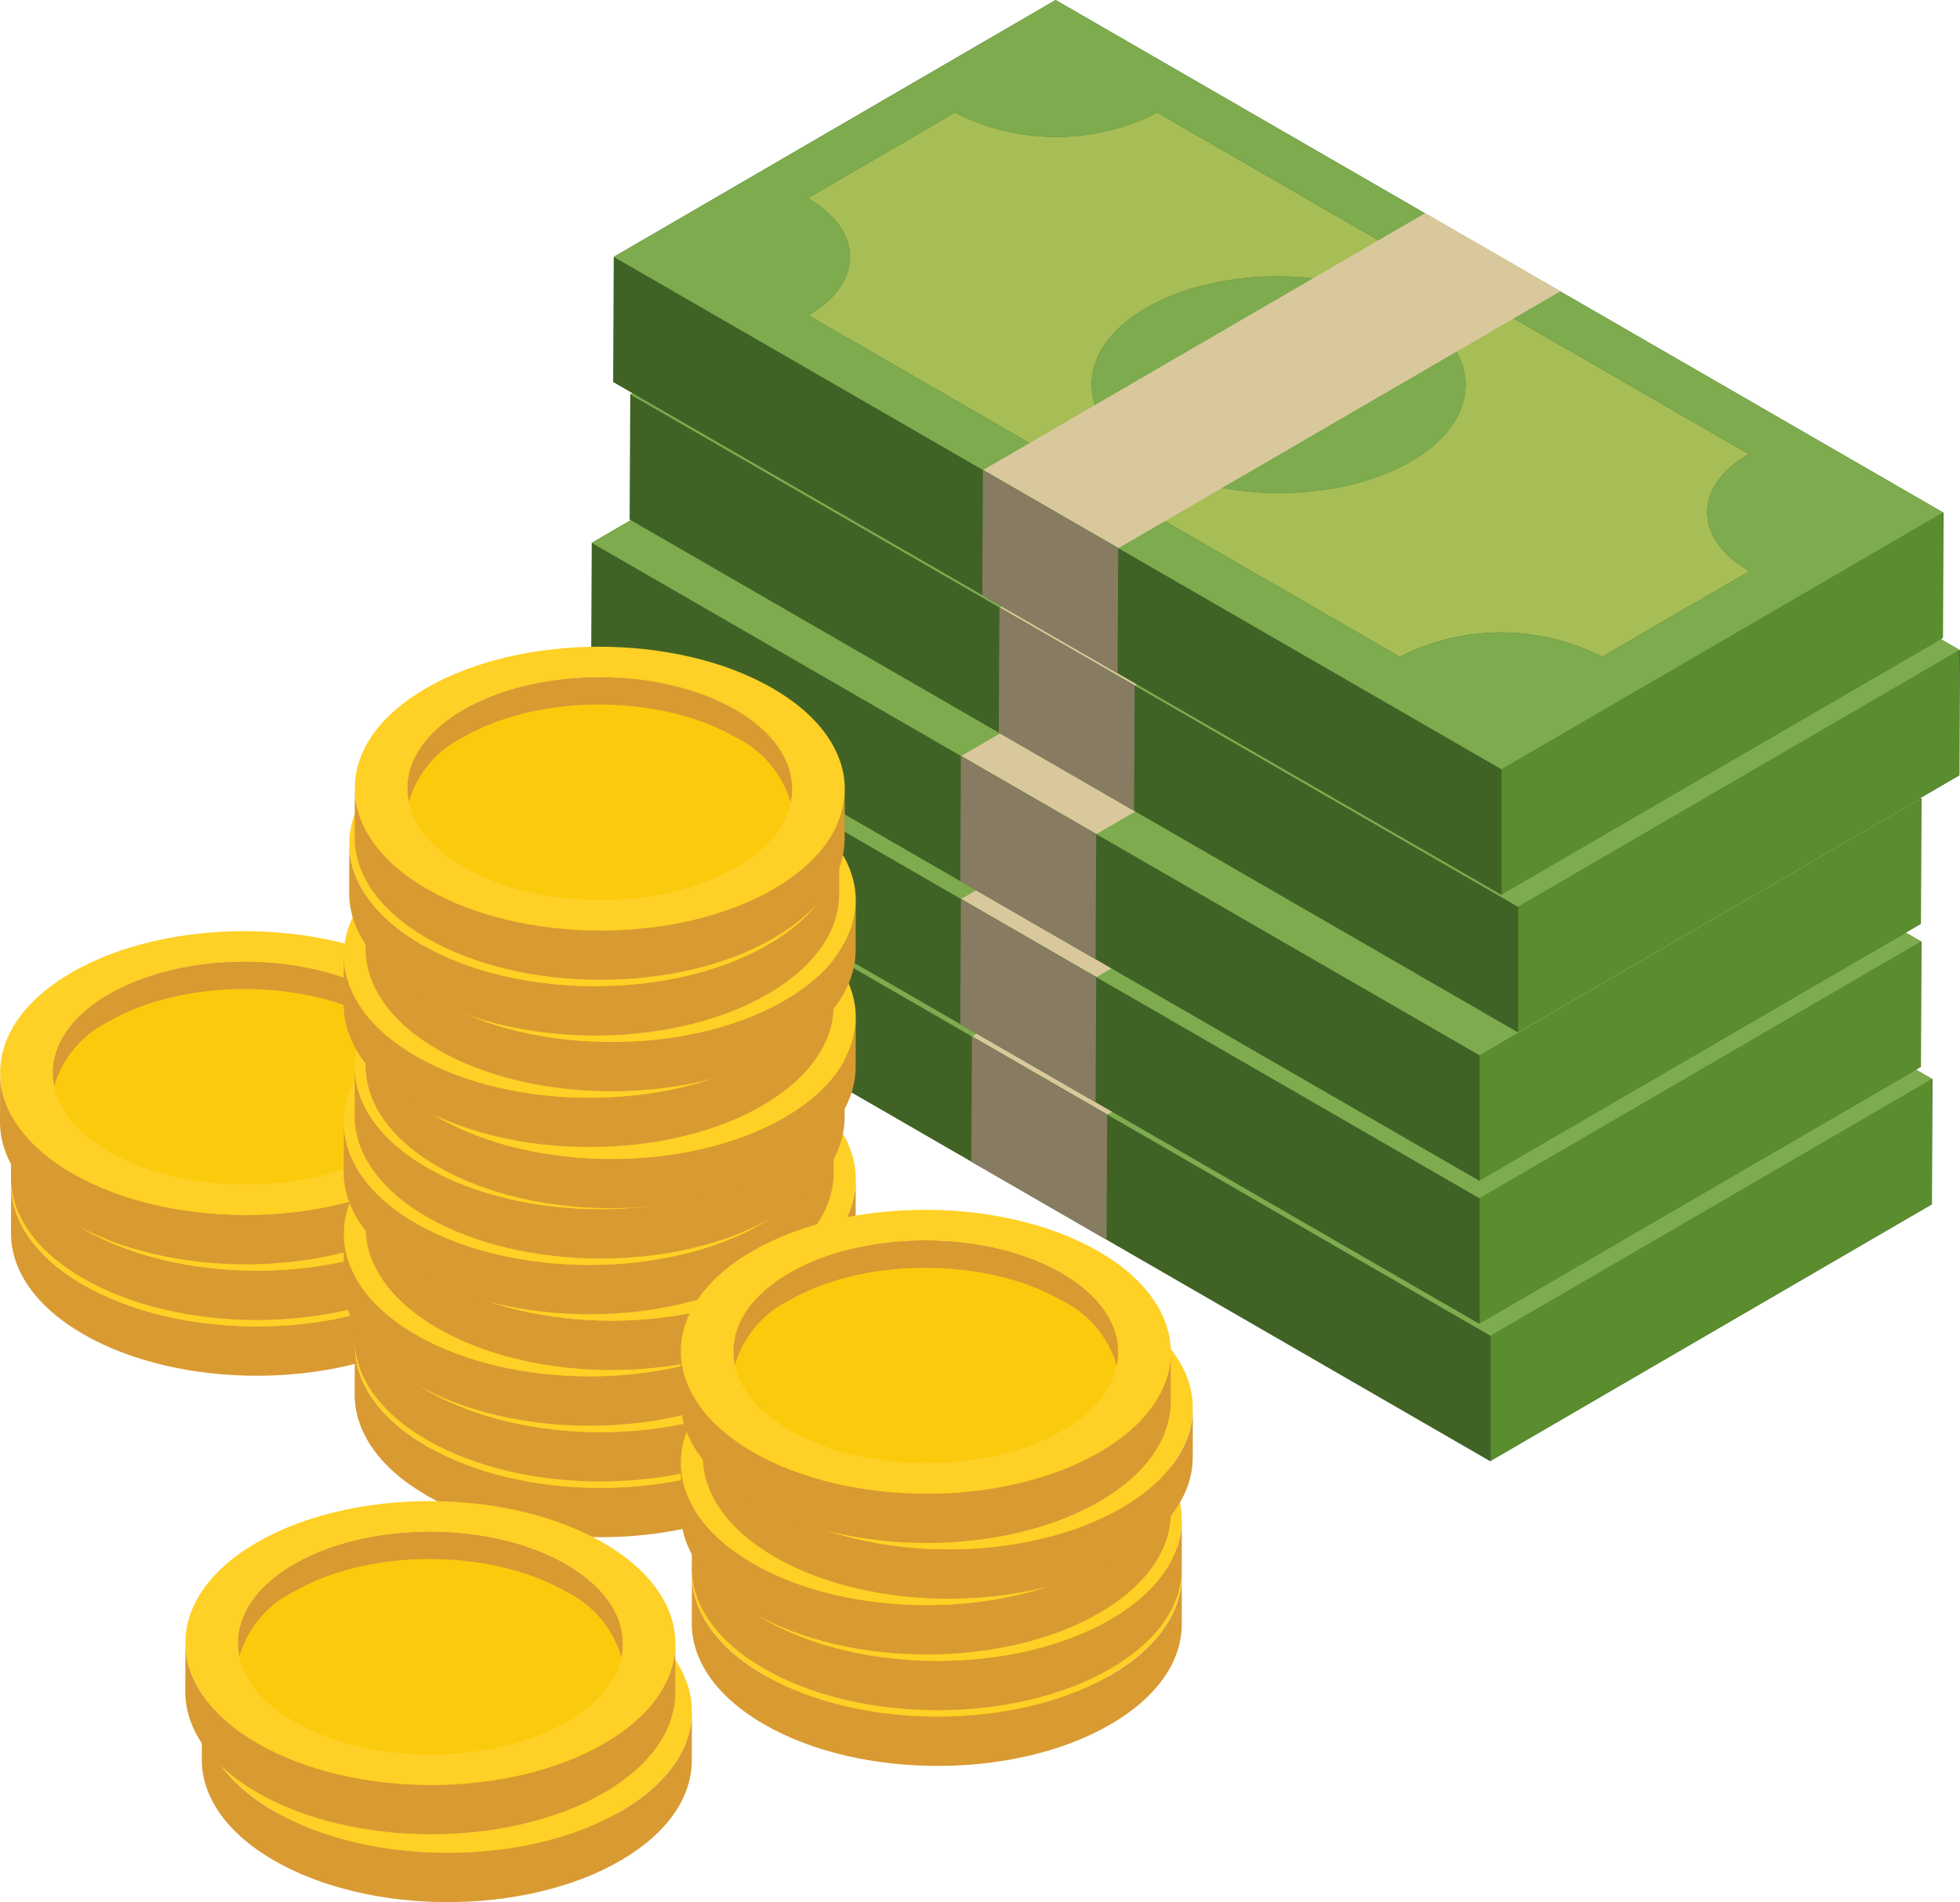 <svg xmlns="http://www.w3.org/2000/svg" width="117.251" height="113.786" viewBox="0 0 117.251 113.786">
  <g id="Group_556" data-name="Group 556" transform="translate(-1277.511 -345)">
    <g id="Group_74" data-name="Group 74" transform="translate(1312.873 345)">
      <g id="Group_49" data-name="Group 49" transform="translate(0.658 33.887)">
        <path id="Path_44" data-name="Path 44" d="M274.465,356.934,248.032,372.3l-.038,7.487,53.115,30.666,26.433-15.361.038-7.487" transform="translate(-247.994 -356.934)" fill="#406325"/>
        <g id="Group_44" data-name="Group 44" transform="translate(28.607 16.502)">
          <ellipse id="Ellipse_8" data-name="Ellipse 8" cx="6.48" cy="11.187" rx="6.48" ry="11.187" transform="matrix(0.003, -1, 1, 0.003, 0, 12.959)" fill="#7dab4e"/>
        </g>
        <g id="Group_45" data-name="Group 45" transform="translate(11.649 6.737)">
          <path id="Path_45" data-name="Path 45" d="M339.69,397.838c-3.329,1.934-3.311,5.071.037,7.006l-8.811,5.12a13.334,13.334,0,0,0-12.1,0l-35.38-20.426c3.331-1.936,3.311-5.073-.039-7.007l8.811-5.121a13.332,13.332,0,0,0,12.1,0Zm-36.01.432c4.384,2.531,11.467,2.53,15.82,0s4.332-6.633-.052-9.164-11.467-2.53-15.82,0-4.33,6.634.052,9.164" transform="translate(-283.402 -377.411)" fill="#a7bd56"/>
        </g>
        <g id="Group_46" data-name="Group 46" transform="translate(0.038)">
          <path id="Path_46" data-name="Path 46" d="M274.543,356.934,327.658,387.6l-26.433,15.361L248.11,372.3Zm32.693,39.29,8.811-5.12c-3.348-1.936-3.366-5.072-.037-7.006l-35.38-20.427a13.331,13.331,0,0,1-12.1,0l-8.811,5.121c3.35,1.934,3.37,5.072.039,7.007l35.38,20.426a13.334,13.334,0,0,1,12.1,0" transform="translate(-248.11 -356.934)" fill="#7dab4e"/>
        </g>
        <g id="Group_47" data-name="Group 47" transform="translate(22.147 12.752)">
          <path id="Path_47" data-name="Path 47" d="M349.833,400.364,323.4,415.725l-8.091-4.672,26.433-15.361Z" transform="translate(-315.309 -395.693)" fill="#dac89d"/>
        </g>
        <g id="Group_48" data-name="Group 48" transform="translate(22.085 28.12)">
          <path id="Path_48" data-name="Path 48" d="M323.251,447.077l-.038,7.487-8.091-4.672.038-7.487Z" transform="translate(-315.122 -442.406)" fill="#877c61"/>
        </g>
        <path id="Path_49" data-name="Path 49" d="M409.552,465.5v7.487l26.395-15.361v-7.487Z" transform="translate(-356.399 -419.477)" fill="#598d2e"/>
      </g>
      <g id="Group_55" data-name="Group 55" transform="translate(0 25.662)">
        <path id="Path_50" data-name="Path 50" d="M272.465,331.934,246.032,347.3l-.038,7.487,53.115,30.666,26.433-15.361.038-7.487" transform="translate(-245.994 -331.934)" fill="#406325"/>
        <g id="Group_50" data-name="Group 50" transform="translate(28.607 16.502)">
          <ellipse id="Ellipse_9" data-name="Ellipse 9" cx="6.48" cy="11.187" rx="6.48" ry="11.187" transform="translate(0 12.959) rotate(-89.837)" fill="#7dab4e"/>
        </g>
        <g id="Group_51" data-name="Group 51" transform="translate(11.649 6.737)">
          <path id="Path_51" data-name="Path 51" d="M337.69,372.838c-3.329,1.934-3.311,5.071.037,7.006l-8.811,5.12a13.334,13.334,0,0,0-12.1,0l-35.38-20.426c3.331-1.936,3.311-5.073-.039-7.007l8.811-5.121a13.332,13.332,0,0,0,12.1,0Zm-36.01.432c4.384,2.531,11.467,2.53,15.82,0s4.332-6.633-.052-9.164-11.467-2.53-15.82,0-4.33,6.634.052,9.164" transform="translate(-281.402 -352.411)" fill="#a7bd56"/>
        </g>
        <g id="Group_52" data-name="Group 52" transform="translate(0.038)">
          <path id="Path_52" data-name="Path 52" d="M272.543,331.934,325.658,362.6l-26.433,15.361L246.11,347.3Zm32.693,39.29,8.811-5.12c-3.348-1.935-3.366-5.072-.037-7.006l-35.38-20.427a13.332,13.332,0,0,1-12.1,0l-8.811,5.121c3.35,1.934,3.37,5.072.039,7.007l35.38,20.426a13.334,13.334,0,0,1,12.1,0" transform="translate(-246.11 -331.934)" fill="#7dab4e"/>
        </g>
        <g id="Group_53" data-name="Group 53" transform="translate(22.147 12.752)">
          <path id="Path_53" data-name="Path 53" d="M347.833,375.364,321.4,390.725l-8.091-4.672,26.433-15.361Z" transform="translate(-313.309 -370.693)" fill="#dac89d"/>
        </g>
        <g id="Group_54" data-name="Group 54" transform="translate(22.085 28.12)">
          <path id="Path_54" data-name="Path 54" d="M321.251,422.077l-.038,7.487-8.091-4.672.038-7.487Z" transform="translate(-313.122 -417.406)" fill="#877c61"/>
        </g>
        <path id="Path_55" data-name="Path 55" d="M407.552,440.5v7.487l26.395-15.361v-7.487Z" transform="translate(-354.399 -394.477)" fill="#598d2e"/>
      </g>
      <g id="Group_61" data-name="Group 61" transform="translate(0 17.108)">
        <path id="Path_56" data-name="Path 56" d="M272.465,305.934,246.032,321.3l-.038,7.487,53.115,30.666,26.433-15.361.038-7.487" transform="translate(-245.994 -305.934)" fill="#406325"/>
        <g id="Group_56" data-name="Group 56" transform="translate(28.607 16.502)">
          <ellipse id="Ellipse_10" data-name="Ellipse 10" cx="6.48" cy="11.187" rx="6.48" ry="11.187" transform="matrix(0.003, -1, 1, 0.003, 0, 12.959)" fill="#7dab4e"/>
        </g>
        <g id="Group_57" data-name="Group 57" transform="translate(11.649 6.737)">
          <path id="Path_57" data-name="Path 57" d="M337.69,346.838c-3.329,1.934-3.311,5.071.037,7.006l-8.811,5.12a13.334,13.334,0,0,0-12.1,0l-35.38-20.426c3.331-1.936,3.311-5.073-.039-7.007l8.811-5.121a13.332,13.332,0,0,0,12.1,0Zm-36.01.432c4.384,2.531,11.467,2.53,15.82,0s4.332-6.633-.052-9.164-11.467-2.53-15.82,0-4.33,6.634.052,9.164" transform="translate(-281.402 -326.411)" fill="#a7bd56"/>
        </g>
        <g id="Group_58" data-name="Group 58" transform="translate(0.038)">
          <path id="Path_58" data-name="Path 58" d="M272.543,305.934,325.658,336.6l-26.433,15.361L246.11,321.3Zm32.693,39.29,8.811-5.12c-3.348-1.936-3.366-5.072-.037-7.006l-35.38-20.427a13.332,13.332,0,0,1-12.1,0l-8.811,5.121c3.35,1.934,3.37,5.072.039,7.007l35.38,20.426a13.334,13.334,0,0,1,12.1,0" transform="translate(-246.11 -305.934)" fill="#7dab4e"/>
        </g>
        <g id="Group_59" data-name="Group 59" transform="translate(22.147 12.752)">
          <path id="Path_59" data-name="Path 59" d="M347.833,349.364,321.4,364.725l-8.091-4.672,26.433-15.361Z" transform="translate(-313.309 -344.693)" fill="#dac89d"/>
        </g>
        <g id="Group_60" data-name="Group 60" transform="translate(22.085 28.12)">
          <path id="Path_60" data-name="Path 60" d="M321.251,396.077l-.038,7.487-8.091-4.671.038-7.487Z" transform="translate(-313.122 -391.406)" fill="#877c61"/>
        </g>
        <path id="Path_61" data-name="Path 61" d="M407.552,414.5v7.487l26.395-15.361v-7.487Z" transform="translate(-354.399 -368.477)" fill="#598d2e"/>
      </g>
      <g id="Group_67" data-name="Group 67" transform="translate(2.303 8.225)">
        <path id="Path_62" data-name="Path 62" d="M279.465,278.934,253.033,294.3l-.038,7.487,53.115,30.666,26.433-15.361.038-7.487" transform="translate(-252.995 -278.934)" fill="#406325"/>
        <g id="Group_62" data-name="Group 62" transform="translate(28.607 16.502)">
          <ellipse id="Ellipse_11" data-name="Ellipse 11" cx="6.48" cy="11.187" rx="6.48" ry="11.187" transform="matrix(0.003, -1, 1, 0.003, 0, 12.959)" fill="#7dab4e"/>
        </g>
        <g id="Group_63" data-name="Group 63" transform="translate(11.649 6.737)">
          <path id="Path_63" data-name="Path 63" d="M344.69,319.838c-3.329,1.934-3.311,5.071.037,7.006l-8.811,5.12a13.333,13.333,0,0,0-12.1,0l-35.38-20.426c3.331-1.936,3.311-5.073-.039-7.007l8.811-5.121a13.332,13.332,0,0,0,12.1,0Zm-36.01.432c4.384,2.531,11.467,2.53,15.82,0s4.332-6.633-.052-9.164-11.467-2.53-15.82,0-4.33,6.634.052,9.164" transform="translate(-288.402 -299.411)" fill="#a7bd56"/>
        </g>
        <g id="Group_64" data-name="Group 64" transform="translate(0.038)">
          <path id="Path_64" data-name="Path 64" d="M279.543,278.934,332.658,309.6l-26.433,15.361L253.11,294.3Zm32.693,39.29,8.811-5.12c-3.348-1.936-3.366-5.072-.037-7.006l-35.38-20.427a13.331,13.331,0,0,1-12.1,0l-8.811,5.121c3.35,1.934,3.37,5.072.039,7.007l35.38,20.426a13.334,13.334,0,0,1,12.1,0" transform="translate(-253.11 -278.934)" fill="#7dab4e"/>
        </g>
        <g id="Group_65" data-name="Group 65" transform="translate(22.146 12.752)">
          <path id="Path_65" data-name="Path 65" d="M354.833,322.364,328.4,337.725l-8.091-4.672,26.433-15.361Z" transform="translate(-320.309 -317.693)" fill="#dac89d"/>
        </g>
        <g id="Group_66" data-name="Group 66" transform="translate(22.085 28.12)">
          <path id="Path_66" data-name="Path 66" d="M328.251,369.077l-.038,7.487-8.091-4.672.038-7.487Z" transform="translate(-320.122 -364.406)" fill="#877c61"/>
        </g>
        <path id="Path_67" data-name="Path 67" d="M414.552,387.5v7.487l26.395-15.361v-7.487Z" transform="translate(-361.4 -341.477)" fill="#598d2e"/>
      </g>
      <g id="Group_73" data-name="Group 73" transform="translate(1.316 0)">
        <path id="Path_68" data-name="Path 68" d="M276.465,253.934,250.032,269.3l-.038,7.487,53.115,30.666,26.433-15.361.038-7.487" transform="translate(-249.994 -253.934)" fill="#406325"/>
        <g id="Group_68" data-name="Group 68" transform="translate(28.607 16.502)">
          <ellipse id="Ellipse_12" data-name="Ellipse 12" cx="6.48" cy="11.187" rx="6.48" ry="11.187" transform="matrix(0.003, -1, 1, 0.003, 0, 12.959)" fill="#7dab4e"/>
        </g>
        <g id="Group_69" data-name="Group 69" transform="translate(11.649 6.737)">
          <path id="Path_69" data-name="Path 69" d="M341.69,294.838c-3.329,1.934-3.311,5.071.037,7.006l-8.811,5.12a13.334,13.334,0,0,0-12.1,0l-35.38-20.426c3.331-1.936,3.311-5.073-.039-7.007l8.811-5.121a13.331,13.331,0,0,0,12.1,0Zm-36.01.432c4.384,2.531,11.467,2.53,15.82,0s4.332-6.633-.052-9.164-11.467-2.53-15.82,0-4.33,6.634.052,9.164" transform="translate(-285.402 -274.411)" fill="#a7bd56"/>
        </g>
        <g id="Group_70" data-name="Group 70" transform="translate(0.038)">
          <path id="Path_70" data-name="Path 70" d="M276.543,253.934,329.658,284.6l-26.433,15.361L250.11,269.3Zm32.693,39.29,8.811-5.12c-3.348-1.936-3.366-5.072-.037-7.006l-35.38-20.427a13.331,13.331,0,0,1-12.1,0l-8.811,5.121c3.35,1.934,3.37,5.072.039,7.007l35.38,20.426a13.334,13.334,0,0,1,12.1,0" transform="translate(-250.11 -253.934)" fill="#7dab4e"/>
        </g>
        <g id="Group_71" data-name="Group 71" transform="translate(22.147 12.752)">
          <path id="Path_71" data-name="Path 71" d="M351.833,297.364,325.4,312.725l-8.091-4.672,26.433-15.361Z" transform="translate(-317.309 -292.693)" fill="#dac89d"/>
        </g>
        <g id="Group_72" data-name="Group 72" transform="translate(22.085 28.12)">
          <path id="Path_72" data-name="Path 72" d="M325.251,344.077l-.038,7.487-8.091-4.672.038-7.487Z" transform="translate(-317.122 -339.406)" fill="#877c61"/>
        </g>
        <path id="Path_73" data-name="Path 73" d="M411.552,362.5v7.487l26.395-15.361v-7.487Z" transform="translate(-358.399 -316.477)" fill="#598d2e"/>
      </g>
    </g>
    <g id="Group_121" data-name="Group 121" transform="translate(1277.511 400.702)">
      <g id="Group_102" data-name="Group 102" transform="translate(0.658 6.669)">
        <g id="Group_101" data-name="Group 101">
          <g id="Group_94" data-name="Group 94" transform="translate(3.344 1.82)">
            <path id="Path_94" data-name="Path 94" d="M153.817,453.945a6.571,6.571,0,0,0-3.143,3.442q0-1.475.008-2.95A6.574,6.574,0,0,1,153.825,451c4.483-2.605,11.773-2.605,16.285,0,2.255,1.3,3.389,3.008,3.4,4.716q0,1.475-.009,2.95c-.009-1.707-1.143-3.413-3.4-4.716C165.59,451.34,158.3,451.34,153.817,453.945Z" transform="translate(-150.674 -449.042)" fill="#ffd025"/>
          </g>
          <g id="Group_95" data-name="Group 95" transform="translate(3.14 7.216)">
            <path id="Path_95" data-name="Path 95" d="M150.259,468.393a3.994,3.994,0,0,0-.2,1.241l.008-2.95a4,4,0,0,1,.2-1.241q0,.738,0,1.475v.386q0,.282,0,.564c0,.107,0,.249,0,.356A1.165,1.165,0,0,1,150.259,468.393Z" transform="translate(-150.055 -465.443)" fill="#ffd025"/>
          </g>
          <g id="Group_96" data-name="Group 96" transform="translate(3.14 8.457)">
            <path id="Path_96" data-name="Path 96" d="M173.093,469.28l-.009,2.95c0,1.7-1.119,3.39-3.347,4.684-4.483,2.6-11.773,2.6-16.283,0-2.27-1.311-3.4-3.031-3.4-4.749l.008-2.95c0,1.718,1.129,3.438,3.4,4.749,4.51,2.6,11.8,2.6,16.283,0C171.973,472.67,173.088,470.976,173.093,469.28Z" transform="translate(-150.055 -469.216)" fill="#fcca0d"/>
          </g>
          <g id="Group_97" data-name="Group 97" transform="translate(26.169 8.489)">
            <path id="Path_97" data-name="Path 97" d="M220.052,472.3c0-.011,0-.022,0-.033q0-1.475.009-2.95v.032C220.058,470.23,220.055,471.41,220.052,472.3Z" transform="translate(-220.052 -469.313)" fill="#ffd025"/>
          </g>
          <g id="Group_98" data-name="Group 98" transform="translate(3.148 1.82)">
            <path id="Path_98" data-name="Path 98" d="M169.712,451c4.51,2.6,4.534,6.826.051,9.431s-11.773,2.605-16.283,0-4.536-6.828-.053-9.433S165.2,448.39,169.712,451Z" transform="translate(-150.08 -449.042)" fill="#fcca0d"/>
          </g>
          <path id="Path_99" data-name="Path 99" d="M153.433,452.64c4.483-2.605,11.773-2.605,16.285,0a6.3,6.3,0,0,1,3.307,3.914c.422-1.976-.68-4.042-3.307-5.559-4.512-2.605-11.8-2.605-16.285,0-2.592,1.506-3.674,3.554-3.256,5.517A6.238,6.238,0,0,1,153.433,452.64Z" transform="translate(-146.938 -447.222)" fill="#d99a32"/>
          <g id="Group_99" data-name="Group 99" transform="translate(0 8.446)">
            <path id="Path_100" data-name="Path 100" d="M169.83,469.267l-.008,2.95c-.006,2.159-1.425,4.315-4.26,5.962-5.7,3.315-14.983,3.315-20.724,0-2.89-1.668-4.334-3.859-4.327-6.045l.009-2.95c-.006,2.187,1.437,4.377,4.327,6.046,5.741,3.314,15.02,3.314,20.724,0C168.405,473.581,169.824,471.425,169.83,469.267Z" transform="translate(-140.511 -469.183)" fill="#d99a32"/>
          </g>
          <g id="Group_100" data-name="Group 100" transform="translate(0.008)">
            <path id="Path_101" data-name="Path 101" d="M165.522,446c5.741,3.315,5.771,8.69.066,12.005s-14.983,3.315-20.724,0-5.773-8.691-.07-12.005S159.779,442.681,165.522,446Zm-18.446,10.72c4.51,2.6,11.8,2.6,16.283,0s4.459-6.828-.051-9.432-11.8-2.605-16.285,0-4.459,6.828.053,9.433" transform="translate(-140.537 -443.51)" fill="#ffd025"/>
          </g>
        </g>
      </g>
      <g id="Group_111" data-name="Group 111" transform="translate(0.658 3.334)">
        <g id="Group_110" data-name="Group 110">
          <g id="Group_103" data-name="Group 103" transform="translate(3.344 1.82)">
            <path id="Path_102" data-name="Path 102" d="M153.817,443.81a6.572,6.572,0,0,0-3.143,3.443q0-1.475.008-2.95a6.573,6.573,0,0,1,3.143-3.442c4.483-2.605,11.773-2.605,16.285,0,2.255,1.3,3.389,3.009,3.4,4.716q0,1.475-.009,2.95c-.009-1.707-1.143-3.414-3.4-4.716C165.59,441.2,158.3,441.2,153.817,443.81Z" transform="translate(-150.674 -438.906)" fill="#ffd025"/>
          </g>
          <g id="Group_104" data-name="Group 104" transform="translate(3.14 7.216)">
            <path id="Path_103" data-name="Path 103" d="M150.259,458.258a3.994,3.994,0,0,0-.2,1.241l.008-2.95a4,4,0,0,1,.2-1.241q0,.737,0,1.475v.386q0,.282,0,.564c0,.107,0,.249,0,.356A1.165,1.165,0,0,1,150.259,458.258Z" transform="translate(-150.055 -455.308)" fill="#ffd025"/>
          </g>
          <g id="Group_105" data-name="Group 105" transform="translate(3.14 8.457)">
            <path id="Path_104" data-name="Path 104" d="M173.093,459.144l-.009,2.95c0,1.7-1.119,3.39-3.347,4.684-4.483,2.6-11.773,2.6-16.283,0-2.27-1.311-3.4-3.031-3.4-4.749l.008-2.95c0,1.718,1.129,3.439,3.4,4.749,4.51,2.6,11.8,2.6,16.283,0C171.973,462.534,173.088,460.84,173.093,459.144Z" transform="translate(-150.055 -459.08)" fill="#fcca0d"/>
          </g>
          <g id="Group_106" data-name="Group 106" transform="translate(26.169 8.489)">
            <path id="Path_105" data-name="Path 105" d="M220.052,462.16c0-.011,0-.022,0-.033q0-1.475.009-2.95v.033C220.058,460.095,220.055,461.275,220.052,462.16Z" transform="translate(-220.052 -459.177)" fill="#ffd025"/>
          </g>
          <g id="Group_107" data-name="Group 107" transform="translate(3.148 1.82)">
            <path id="Path_106" data-name="Path 106" d="M169.712,440.859c4.51,2.6,4.534,6.827.051,9.432s-11.773,2.605-16.283,0-4.536-6.828-.053-9.433S165.2,438.254,169.712,440.859Z" transform="translate(-150.08 -438.906)" fill="#fcca0d"/>
          </g>
          <path id="Path_107" data-name="Path 107" d="M153.433,442.5c4.483-2.605,11.773-2.605,16.285,0a6.3,6.3,0,0,1,3.307,3.915c.422-1.976-.68-4.043-3.307-5.56-4.512-2.605-11.8-2.605-16.285,0-2.592,1.506-3.674,3.554-3.256,5.516A6.238,6.238,0,0,1,153.433,442.5Z" transform="translate(-146.938 -437.086)" fill="#d99a32"/>
          <g id="Group_108" data-name="Group 108" transform="translate(0 8.447)">
            <path id="Path_108" data-name="Path 108" d="M169.83,459.132l-.008,2.95c-.006,2.159-1.425,4.315-4.26,5.962-5.7,3.314-14.983,3.314-20.724,0-2.89-1.669-4.334-3.859-4.327-6.045l.009-2.95c-.006,2.187,1.437,4.377,4.327,6.045,5.741,3.315,15.02,3.315,20.724,0C168.405,463.446,169.824,461.29,169.83,459.132Z" transform="translate(-140.511 -459.048)" fill="#d99a32"/>
          </g>
          <g id="Group_109" data-name="Group 109" transform="translate(0.008)">
            <path id="Path_109" data-name="Path 109" d="M165.522,435.861c5.741,3.315,5.771,8.69.066,12.005s-14.983,3.315-20.724,0-5.773-8.691-.07-12.005S159.779,432.546,165.522,435.861Zm-18.446,10.72c4.51,2.6,11.8,2.6,16.283,0s4.459-6.828-.051-9.432-11.8-2.605-16.285,0-4.459,6.828.053,9.433" transform="translate(-140.537 -433.374)" fill="#ffd025"/>
          </g>
        </g>
      </g>
      <g id="Group_120" data-name="Group 120" transform="translate(0 0)">
        <g id="Group_119" data-name="Group 119">
          <g id="Group_112" data-name="Group 112" transform="translate(3.344 1.82)">
            <path id="Path_110" data-name="Path 110" d="M151.817,433.674a6.573,6.573,0,0,0-3.143,3.442q0-1.475.008-2.95a6.573,6.573,0,0,1,3.143-3.443c4.483-2.605,11.773-2.605,16.285,0,2.255,1.3,3.389,3.009,3.4,4.716q0,1.475-.009,2.95c-.009-1.707-1.143-3.414-3.4-4.716C163.59,431.069,156.3,431.069,151.817,433.674Z" transform="translate(-148.674 -428.771)" fill="#ffd025"/>
          </g>
          <g id="Group_113" data-name="Group 113" transform="translate(3.14 7.216)">
            <path id="Path_111" data-name="Path 111" d="M148.259,448.123a4,4,0,0,0-.2,1.241l.008-2.95a4,4,0,0,1,.2-1.241q0,.737,0,1.475v.386q0,.282,0,.564c0,.107,0,.249,0,.356A1.159,1.159,0,0,1,148.259,448.123Z" transform="translate(-148.055 -445.173)" fill="#ffd025"/>
          </g>
          <g id="Group_114" data-name="Group 114" transform="translate(3.14 8.457)">
            <path id="Path_112" data-name="Path 112" d="M171.093,449.009l-.009,2.95c0,1.7-1.119,3.39-3.347,4.684-4.483,2.605-11.773,2.605-16.283,0-2.27-1.311-3.4-3.031-3.4-4.749l.008-2.95c0,1.718,1.129,3.438,3.4,4.749,4.51,2.6,11.8,2.6,16.283,0C169.973,452.4,171.088,450.705,171.093,449.009Z" transform="translate(-148.055 -448.945)" fill="#fcca0d"/>
          </g>
          <g id="Group_115" data-name="Group 115" transform="translate(26.169 8.489)">
            <path id="Path_113" data-name="Path 113" d="M218.052,452.024c0-.01,0-.021,0-.032q0-1.475.009-2.95v.033C218.058,449.96,218.055,451.139,218.052,452.024Z" transform="translate(-218.052 -449.042)" fill="#ffd025"/>
          </g>
          <g id="Group_116" data-name="Group 116" transform="translate(3.148 1.82)">
            <path id="Path_114" data-name="Path 114" d="M167.712,430.724c4.51,2.6,4.534,6.827.051,9.432s-11.773,2.605-16.283,0-4.536-6.828-.053-9.433S163.2,428.119,167.712,430.724Z" transform="translate(-148.08 -428.771)" fill="#fcca0d"/>
          </g>
          <path id="Path_115" data-name="Path 115" d="M151.433,432.369c4.483-2.605,11.773-2.605,16.285,0a6.3,6.3,0,0,1,3.307,3.915c.422-1.976-.68-4.043-3.307-5.56-4.512-2.605-11.8-2.605-16.285,0-2.592,1.507-3.674,3.554-3.256,5.517A6.24,6.24,0,0,1,151.433,432.369Z" transform="translate(-144.938 -426.951)" fill="#d99a32"/>
          <g id="Group_117" data-name="Group 117" transform="translate(0 8.447)">
            <path id="Path_116" data-name="Path 116" d="M167.83,449l-.008,2.95c-.006,2.159-1.425,4.314-4.26,5.962-5.7,3.314-14.983,3.314-20.724,0-2.89-1.669-4.334-3.859-4.327-6.046l.009-2.95c-.006,2.187,1.437,4.377,4.327,6.045,5.741,3.314,15.02,3.314,20.724,0C166.405,453.311,167.824,451.155,167.83,449Z" transform="translate(-138.511 -448.913)" fill="#d99a32"/>
          </g>
          <g id="Group_118" data-name="Group 118" transform="translate(0.008)">
            <path id="Path_117" data-name="Path 117" d="M163.522,425.726c5.741,3.314,5.771,8.69.066,12.005s-14.983,3.314-20.724,0-5.773-8.691-.07-12.005S157.779,422.411,163.522,425.726Zm-18.446,10.72c4.51,2.6,11.8,2.6,16.283,0s4.459-6.828-.051-9.432-11.8-2.605-16.285,0-4.459,6.828.053,9.433" transform="translate(-138.537 -423.239)" fill="#ffd025"/>
          </g>
        </g>
      </g>
    </g>
    <g id="Group_221" data-name="Group 221" transform="translate(1298.07 383.684)">
      <g id="Group_130" data-name="Group 130" transform="translate(0.658 33.345)">
        <g id="Group_129" data-name="Group 129">
          <g id="Group_122" data-name="Group 122" transform="translate(3.344 1.82)">
            <path id="Path_118" data-name="Path 118" d="M216.308,483.3a6.573,6.573,0,0,0-3.143,3.443q0-1.475.009-2.95a6.572,6.572,0,0,1,3.143-3.442c4.483-2.605,11.773-2.605,16.285,0,2.255,1.3,3.388,3.009,3.4,4.716q0,1.475-.008,2.95c-.01-1.707-1.143-3.414-3.4-4.716C228.081,480.7,220.791,480.7,216.308,483.3Z" transform="translate(-213.165 -478.399)" fill="#ffd025"/>
          </g>
          <g id="Group_123" data-name="Group 123" transform="translate(3.14 7.216)">
            <path id="Path_119" data-name="Path 119" d="M212.75,497.751a4,4,0,0,0-.2,1.241l.008-2.95a4,4,0,0,1,.2-1.241q0,.737,0,1.475c0,.116,0,.27,0,.386l0,.564c0,.107,0,.249,0,.356A1.214,1.214,0,0,1,212.75,497.751Z" transform="translate(-212.546 -494.801)" fill="#ffd025"/>
          </g>
          <g id="Group_124" data-name="Group 124" transform="translate(3.14 8.457)">
            <path id="Path_120" data-name="Path 120" d="M235.584,498.637l-.008,2.95c0,1.7-1.12,3.39-3.347,4.684-4.483,2.605-11.773,2.605-16.283,0-2.27-1.311-3.4-3.031-3.4-4.749l.008-2.95c0,1.718,1.129,3.439,3.4,4.749,4.51,2.6,11.8,2.6,16.283,0C234.464,502.027,235.579,500.333,235.584,498.637Z" transform="translate(-212.546 -498.573)" fill="#fcca0d"/>
          </g>
          <g id="Group_125" data-name="Group 125" transform="translate(26.169 8.489)">
            <path id="Path_121" data-name="Path 121" d="M282.544,501.653v-.033q0-1.475.008-2.95v.033C282.55,499.588,282.546,500.768,282.544,501.653Z" transform="translate(-282.544 -498.67)" fill="#ffd025"/>
          </g>
          <g id="Group_126" data-name="Group 126" transform="translate(3.148 1.82)">
            <path id="Path_122" data-name="Path 122" d="M232.2,480.352c4.51,2.6,4.534,6.827.051,9.432s-11.773,2.6-16.283,0-4.536-6.828-.053-9.433S227.691,477.747,232.2,480.352Z" transform="translate(-212.571 -478.399)" fill="#fcca0d"/>
          </g>
          <path id="Path_123" data-name="Path 123" d="M215.924,482c4.483-2.605,11.773-2.605,16.285,0a6.3,6.3,0,0,1,3.307,3.915c.422-1.976-.68-4.043-3.307-5.56-4.512-2.605-11.8-2.605-16.285,0-2.592,1.506-3.674,3.554-3.256,5.516A6.237,6.237,0,0,1,215.924,482Z" transform="translate(-209.429 -476.579)" fill="#d99a32"/>
          <g id="Group_127" data-name="Group 127" transform="translate(0 8.447)">
            <path id="Path_124" data-name="Path 124" d="M232.321,498.625l-.008,2.95c-.006,2.159-1.425,4.315-4.26,5.962-5.7,3.314-14.983,3.314-20.724,0-2.89-1.669-4.333-3.859-4.327-6.045l.009-2.95c-.006,2.187,1.437,4.377,4.327,6.045,5.741,3.315,15.02,3.315,20.724,0C230.9,502.939,232.315,500.783,232.321,498.625Z" transform="translate(-203.002 -498.541)" fill="#d99a32"/>
          </g>
          <g id="Group_128" data-name="Group 128" transform="translate(0.008)">
            <path id="Path_125" data-name="Path 125" d="M228.014,475.354c5.741,3.315,5.771,8.69.065,12.005s-14.983,3.315-20.724,0-5.773-8.691-.07-12.005S222.27,472.039,228.014,475.354Zm-18.446,10.72c4.51,2.6,11.8,2.6,16.283,0s4.459-6.828-.051-9.432-11.8-2.605-16.285,0-4.459,6.828.053,9.433" transform="translate(-203.028 -472.867)" fill="#ffd025"/>
          </g>
        </g>
      </g>
      <g id="Group_139" data-name="Group 139" transform="translate(0.658 30.011)">
        <g id="Group_138" data-name="Group 138">
          <g id="Group_131" data-name="Group 131" transform="translate(3.344 1.82)">
            <path id="Path_126" data-name="Path 126" d="M216.308,473.167a6.574,6.574,0,0,0-3.143,3.442q0-1.475.009-2.95a6.573,6.573,0,0,1,3.143-3.443c4.483-2.605,11.773-2.605,16.285,0,2.255,1.3,3.388,3.009,3.4,4.716q0,1.475-.008,2.95c-.01-1.707-1.143-3.414-3.4-4.716C228.081,470.562,220.791,470.562,216.308,473.167Z" transform="translate(-213.165 -468.263)" fill="#ffd025"/>
          </g>
          <g id="Group_132" data-name="Group 132" transform="translate(3.14 7.216)">
            <path id="Path_127" data-name="Path 127" d="M212.75,487.616a4,4,0,0,0-.2,1.241l.008-2.95a4,4,0,0,1,.2-1.241q0,.737,0,1.475c0,.116,0,.27,0,.386l0,.564c0,.107,0,.249,0,.356A1.21,1.21,0,0,1,212.75,487.616Z" transform="translate(-212.546 -484.666)" fill="#ffd025"/>
          </g>
          <g id="Group_133" data-name="Group 133" transform="translate(3.14 8.457)">
            <path id="Path_128" data-name="Path 128" d="M235.584,488.5l-.008,2.95c0,1.7-1.12,3.39-3.347,4.684-4.483,2.605-11.773,2.605-16.283,0-2.27-1.311-3.4-3.031-3.4-4.749l.008-2.95c0,1.718,1.129,3.438,3.4,4.749,4.51,2.6,11.8,2.6,16.283,0C234.464,491.892,235.579,490.2,235.584,488.5Z" transform="translate(-212.546 -488.438)" fill="#fcca0d"/>
          </g>
          <g id="Group_134" data-name="Group 134" transform="translate(26.169 8.489)">
            <path id="Path_129" data-name="Path 129" d="M282.544,491.517v-.032q0-1.475.008-2.95v.033C282.55,489.453,282.546,490.632,282.544,491.517Z" transform="translate(-282.544 -488.535)" fill="#ffd025"/>
          </g>
          <g id="Group_135" data-name="Group 135" transform="translate(3.148 1.82)">
            <path id="Path_130" data-name="Path 130" d="M232.2,470.217c4.51,2.6,4.534,6.827.051,9.432s-11.773,2.605-16.283,0-4.536-6.828-.053-9.433S227.691,467.612,232.2,470.217Z" transform="translate(-212.571 -468.263)" fill="#fcca0d"/>
          </g>
          <path id="Path_131" data-name="Path 131" d="M215.924,471.862c4.483-2.605,11.773-2.605,16.285,0a6.3,6.3,0,0,1,3.307,3.915c.422-1.976-.68-4.043-3.307-5.56-4.512-2.605-11.8-2.605-16.285,0-2.592,1.507-3.674,3.554-3.256,5.517A6.238,6.238,0,0,1,215.924,471.862Z" transform="translate(-209.429 -466.444)" fill="#d99a32"/>
          <g id="Group_136" data-name="Group 136" transform="translate(0 8.447)">
            <path id="Path_132" data-name="Path 132" d="M232.321,488.49l-.008,2.95c-.006,2.159-1.425,4.314-4.26,5.962-5.7,3.314-14.983,3.314-20.724,0-2.89-1.669-4.333-3.859-4.327-6.046l.009-2.95c-.006,2.187,1.437,4.377,4.327,6.045,5.741,3.314,15.02,3.314,20.724,0C230.9,492.8,232.315,490.648,232.321,488.49Z" transform="translate(-203.002 -488.406)" fill="#d99a32"/>
          </g>
          <g id="Group_137" data-name="Group 137" transform="translate(0.008)">
            <path id="Path_133" data-name="Path 133" d="M228.014,465.219c5.741,3.314,5.771,8.69.065,12.005s-14.983,3.314-20.724,0-5.773-8.691-.07-12.005S222.27,461.9,228.014,465.219Zm-18.446,10.72c4.51,2.6,11.8,2.6,16.283,0s4.459-6.828-.051-9.432-11.8-2.605-16.285,0-4.459,6.828.053,9.433" transform="translate(-203.028 -462.733)" fill="#ffd025"/>
          </g>
        </g>
      </g>
      <g id="Group_148" data-name="Group 148" transform="translate(0 26.676)">
        <g id="Group_147" data-name="Group 147">
          <g id="Group_140" data-name="Group 140" transform="translate(3.344 1.82)">
            <path id="Path_134" data-name="Path 134" d="M214.308,463.032a6.574,6.574,0,0,0-3.143,3.442q0-1.475.009-2.95a6.573,6.573,0,0,1,3.143-3.442c4.483-2.605,11.773-2.605,16.285,0,2.255,1.3,3.388,3.009,3.4,4.716q0,1.475-.008,2.95c-.01-1.707-1.143-3.413-3.4-4.715C226.081,460.427,218.791,460.427,214.308,463.032Z" transform="translate(-211.165 -458.128)" fill="#ffd025"/>
          </g>
          <g id="Group_141" data-name="Group 141" transform="translate(3.14 7.216)">
            <path id="Path_135" data-name="Path 135" d="M210.75,477.48a4,4,0,0,0-.2,1.241l.008-2.95a4,4,0,0,1,.2-1.241q0,.738,0,1.475c0,.116,0,.27,0,.386l0,.564c0,.107,0,.249,0,.356A1.207,1.207,0,0,1,210.75,477.48Z" transform="translate(-210.546 -474.53)" fill="#ffd025"/>
          </g>
          <g id="Group_142" data-name="Group 142" transform="translate(3.14 8.457)">
            <path id="Path_136" data-name="Path 136" d="M233.584,478.367l-.008,2.95c0,1.7-1.12,3.39-3.347,4.684-4.483,2.605-11.773,2.605-16.283,0-2.27-1.311-3.4-3.031-3.4-4.749l.008-2.95c0,1.718,1.129,3.438,3.4,4.749,4.51,2.6,11.8,2.6,16.283,0C232.464,481.757,233.579,480.063,233.584,478.367Z" transform="translate(-210.546 -478.303)" fill="#fcca0d"/>
          </g>
          <g id="Group_143" data-name="Group 143" transform="translate(26.169 8.489)">
            <path id="Path_137" data-name="Path 137" d="M280.544,481.382v-.033q0-1.475.008-2.95v.032C280.55,479.317,280.546,480.5,280.544,481.382Z" transform="translate(-280.544 -478.4)" fill="#ffd025"/>
          </g>
          <g id="Group_144" data-name="Group 144" transform="translate(3.148 1.82)">
            <path id="Path_138" data-name="Path 138" d="M230.2,460.082c4.51,2.6,4.534,6.826.051,9.431s-11.773,2.605-16.283,0-4.536-6.828-.053-9.433S225.691,457.477,230.2,460.082Z" transform="translate(-210.571 -458.128)" fill="#fcca0d"/>
          </g>
          <path id="Path_139" data-name="Path 139" d="M213.924,461.727c4.483-2.605,11.773-2.605,16.285,0a6.3,6.3,0,0,1,3.307,3.914c.422-1.976-.68-4.042-3.307-5.559-4.512-2.605-11.8-2.605-16.285,0-2.592,1.507-3.674,3.554-3.256,5.517A6.237,6.237,0,0,1,213.924,461.727Z" transform="translate(-207.429 -456.309)" fill="#d99a32"/>
          <g id="Group_145" data-name="Group 145" transform="translate(0 8.446)">
            <path id="Path_140" data-name="Path 140" d="M230.321,478.354l-.008,2.95c-.006,2.159-1.425,4.315-4.26,5.962-5.7,3.315-14.983,3.315-20.724,0-2.89-1.669-4.333-3.859-4.327-6.046l.009-2.95c-.006,2.187,1.437,4.377,4.327,6.046,5.741,3.314,15.02,3.314,20.724,0C228.9,482.668,230.315,480.512,230.321,478.354Z" transform="translate(-201.002 -478.27)" fill="#d99a32"/>
          </g>
          <g id="Group_146" data-name="Group 146" transform="translate(0.008)">
            <path id="Path_141" data-name="Path 141" d="M226.014,455.084c5.741,3.314,5.771,8.689.065,12s-14.983,3.315-20.724,0-5.773-8.691-.07-12.005S220.27,451.769,226.014,455.084ZM207.567,465.8c4.51,2.6,11.8,2.6,16.283,0s4.459-6.828-.051-9.431-11.8-2.605-16.285,0-4.459,6.828.053,9.433" transform="translate(-201.028 -452.598)" fill="#ffd025"/>
          </g>
        </g>
      </g>
      <g id="Group_157" data-name="Group 157" transform="translate(1.316 23.342)">
        <g id="Group_156" data-name="Group 156">
          <g id="Group_149" data-name="Group 149" transform="translate(3.344 1.82)">
            <path id="Path_142" data-name="Path 142" d="M218.308,452.9a6.575,6.575,0,0,0-3.143,3.443q0-1.475.009-2.95a6.572,6.572,0,0,1,3.143-3.442c4.483-2.605,11.773-2.605,16.285,0,2.255,1.3,3.388,3.009,3.4,4.716q0,1.475-.008,2.95c-.01-1.707-1.143-3.414-3.4-4.716C230.081,450.292,222.791,450.292,218.308,452.9Z" transform="translate(-215.165 -447.993)" fill="#ffd025"/>
          </g>
          <g id="Group_150" data-name="Group 150" transform="translate(3.14 7.216)">
            <path id="Path_143" data-name="Path 143" d="M214.75,467.345a4,4,0,0,0-.2,1.241l.008-2.95a4,4,0,0,1,.2-1.241q0,.737,0,1.475c0,.116,0,.27,0,.386l0,.564c0,.107,0,.249,0,.356A1.212,1.212,0,0,1,214.75,467.345Z" transform="translate(-214.546 -464.395)" fill="#ffd025"/>
          </g>
          <g id="Group_151" data-name="Group 151" transform="translate(3.14 8.457)">
            <path id="Path_144" data-name="Path 144" d="M237.584,468.231l-.008,2.95c0,1.7-1.12,3.39-3.347,4.684-4.483,2.605-11.773,2.605-16.283,0-2.27-1.311-3.4-3.031-3.4-4.75l.008-2.95c0,1.718,1.129,3.439,3.4,4.75,4.51,2.6,11.8,2.6,16.283,0C236.464,471.621,237.579,469.927,237.584,468.231Z" transform="translate(-214.546 -468.167)" fill="#fcca0d"/>
          </g>
          <g id="Group_152" data-name="Group 152" transform="translate(26.169 8.489)">
            <path id="Path_145" data-name="Path 145" d="M284.544,471.247v-.033q0-1.475.008-2.95v.033C284.55,469.182,284.546,470.362,284.544,471.247Z" transform="translate(-284.544 -468.264)" fill="#ffd025"/>
          </g>
          <g id="Group_153" data-name="Group 153" transform="translate(3.148 1.82)">
            <path id="Path_146" data-name="Path 146" d="M234.2,449.947c4.51,2.6,4.534,6.827.051,9.432s-11.773,2.605-16.283,0-4.536-6.828-.053-9.433S229.691,447.342,234.2,449.947Z" transform="translate(-214.571 -447.993)" fill="#fcca0d"/>
          </g>
          <path id="Path_147" data-name="Path 147" d="M217.924,451.592c4.483-2.605,11.773-2.605,16.285,0a6.3,6.3,0,0,1,3.307,3.915c.422-1.976-.68-4.042-3.307-5.56-4.512-2.6-11.8-2.6-16.285,0-2.592,1.506-3.674,3.554-3.256,5.516A6.237,6.237,0,0,1,217.924,451.592Z" transform="translate(-211.429 -446.173)" fill="#d99a32"/>
          <g id="Group_154" data-name="Group 154" transform="translate(0 8.447)">
            <path id="Path_148" data-name="Path 148" d="M234.321,468.219l-.008,2.95c-.006,2.159-1.425,4.315-4.26,5.962-5.7,3.314-14.983,3.315-20.724,0-2.89-1.669-4.333-3.859-4.327-6.045l.009-2.95c-.006,2.187,1.437,4.377,4.327,6.045,5.741,3.315,15.02,3.315,20.724,0C232.9,472.533,234.315,470.377,234.321,468.219Z" transform="translate(-205.002 -468.135)" fill="#d99a32"/>
          </g>
          <g id="Group_155" data-name="Group 155" transform="translate(0.008)">
            <path id="Path_149" data-name="Path 149" d="M230.014,444.948c5.741,3.315,5.771,8.69.065,12.005s-14.983,3.315-20.724,0-5.773-8.691-.07-12S224.27,441.633,230.014,444.948Zm-18.446,10.72c4.51,2.6,11.8,2.6,16.283,0s4.459-6.828-.051-9.432-11.8-2.6-16.285,0-4.459,6.828.053,9.433" transform="translate(-205.028 -442.462)" fill="#ffd025"/>
          </g>
        </g>
      </g>
      <g id="Group_166" data-name="Group 166" transform="translate(0 20.007)">
        <g id="Group_165" data-name="Group 165">
          <g id="Group_158" data-name="Group 158" transform="translate(3.344 1.82)">
            <path id="Path_150" data-name="Path 150" d="M214.308,442.761a6.574,6.574,0,0,0-3.143,3.442q0-1.475.009-2.95a6.574,6.574,0,0,1,3.143-3.443c4.483-2.605,11.773-2.605,16.285,0,2.255,1.3,3.388,3.009,3.4,4.716q0,1.475-.008,2.95c-.01-1.707-1.143-3.414-3.4-4.716C226.081,440.156,218.791,440.156,214.308,442.761Z" transform="translate(-211.165 -437.857)" fill="#ffd025"/>
          </g>
          <g id="Group_159" data-name="Group 159" transform="translate(3.14 7.216)">
            <path id="Path_151" data-name="Path 151" d="M210.75,457.21a4.006,4.006,0,0,0-.2,1.241l.008-2.95a3.994,3.994,0,0,1,.2-1.241q0,.737,0,1.475c0,.116,0,.27,0,.386l0,.564c0,.107,0,.249,0,.356A1.207,1.207,0,0,1,210.75,457.21Z" transform="translate(-210.546 -454.26)" fill="#ffd025"/>
          </g>
          <g id="Group_160" data-name="Group 160" transform="translate(3.14 8.457)">
            <path id="Path_152" data-name="Path 152" d="M233.584,458.1l-.008,2.95c0,1.7-1.12,3.39-3.347,4.684-4.483,2.605-11.773,2.605-16.283,0-2.27-1.311-3.4-3.031-3.4-4.749l.008-2.95c0,1.718,1.129,3.438,3.4,4.749,4.51,2.6,11.8,2.6,16.283,0C232.464,461.486,233.579,459.792,233.584,458.1Z" transform="translate(-210.546 -458.032)" fill="#fcca0d"/>
          </g>
          <g id="Group_161" data-name="Group 161" transform="translate(26.169 8.489)">
            <path id="Path_153" data-name="Path 153" d="M280.544,461.112v-.033q0-1.475.008-2.95v.033C280.55,459.047,280.546,460.227,280.544,461.112Z" transform="translate(-280.544 -458.129)" fill="#ffd025"/>
          </g>
          <g id="Group_162" data-name="Group 162" transform="translate(3.148 1.82)">
            <path id="Path_154" data-name="Path 154" d="M230.2,439.811c4.51,2.6,4.534,6.827.051,9.432s-11.773,2.605-16.283,0-4.536-6.828-.053-9.433S225.691,437.206,230.2,439.811Z" transform="translate(-210.571 -437.857)" fill="#fcca0d"/>
          </g>
          <path id="Path_155" data-name="Path 155" d="M213.924,441.456c4.483-2.605,11.773-2.605,16.285,0a6.3,6.3,0,0,1,3.307,3.915c.422-1.976-.68-4.043-3.307-5.56-4.512-2.605-11.8-2.605-16.285,0-2.592,1.507-3.674,3.554-3.256,5.517A6.238,6.238,0,0,1,213.924,441.456Z" transform="translate(-207.429 -436.038)" fill="#d99a32"/>
          <g id="Group_163" data-name="Group 163" transform="translate(0 8.447)">
            <path id="Path_156" data-name="Path 156" d="M230.321,458.084l-.008,2.95c-.006,2.159-1.425,4.314-4.26,5.962-5.7,3.314-14.983,3.314-20.724,0-2.89-1.669-4.333-3.859-4.327-6.045l.009-2.95c-.006,2.187,1.437,4.377,4.327,6.045,5.741,3.314,15.02,3.314,20.724,0C228.9,462.4,230.315,460.242,230.321,458.084Z" transform="translate(-201.002 -458)" fill="#d99a32"/>
          </g>
          <g id="Group_164" data-name="Group 164" transform="translate(0.008)">
            <path id="Path_157" data-name="Path 157" d="M226.014,434.813c5.741,3.314,5.771,8.69.065,12.005s-14.983,3.314-20.724,0-5.773-8.691-.07-12.005S220.27,431.5,226.014,434.813Zm-18.446,10.72c4.51,2.6,11.8,2.6,16.283,0s4.459-6.828-.051-9.432-11.8-2.605-16.285,0-4.459,6.828.053,9.433" transform="translate(-201.028 -432.327)" fill="#ffd025"/>
          </g>
        </g>
      </g>
      <g id="Group_175" data-name="Group 175" transform="translate(0.658 16.673)">
        <g id="Group_174" data-name="Group 174">
          <g id="Group_167" data-name="Group 167" transform="translate(3.344 1.82)">
            <path id="Path_158" data-name="Path 158" d="M216.308,432.626a6.574,6.574,0,0,0-3.143,3.442q0-1.475.009-2.95a6.573,6.573,0,0,1,3.143-3.442c4.483-2.605,11.773-2.605,16.285,0,2.255,1.3,3.388,3.009,3.4,4.716q0,1.475-.008,2.95c-.01-1.707-1.143-3.414-3.4-4.716C228.081,430.021,220.791,430.021,216.308,432.626Z" transform="translate(-213.165 -427.722)" fill="#ffd025"/>
          </g>
          <g id="Group_168" data-name="Group 168" transform="translate(3.14 7.216)">
            <path id="Path_159" data-name="Path 159" d="M212.75,447.074a4,4,0,0,0-.2,1.241l.008-2.95a4,4,0,0,1,.2-1.241q0,.738,0,1.475c0,.116,0,.27,0,.386l0,.564c0,.107,0,.249,0,.356A1.21,1.21,0,0,1,212.75,447.074Z" transform="translate(-212.546 -444.124)" fill="#ffd025"/>
          </g>
          <g id="Group_169" data-name="Group 169" transform="translate(3.14 8.457)">
            <path id="Path_160" data-name="Path 160" d="M235.584,447.961l-.008,2.95c0,1.7-1.12,3.39-3.347,4.684-4.483,2.605-11.773,2.605-16.283,0-2.27-1.311-3.4-3.031-3.4-4.749l.008-2.95c0,1.718,1.129,3.438,3.4,4.749,4.51,2.6,11.8,2.6,16.283,0C234.464,451.351,235.579,449.657,235.584,447.961Z" transform="translate(-212.546 -447.897)" fill="#fcca0d"/>
          </g>
          <g id="Group_170" data-name="Group 170" transform="translate(26.169 8.489)">
            <path id="Path_161" data-name="Path 161" d="M282.544,450.976v-.032q0-1.475.008-2.95v.033C282.55,448.912,282.546,450.091,282.544,450.976Z" transform="translate(-282.544 -447.994)" fill="#ffd025"/>
          </g>
          <g id="Group_171" data-name="Group 171" transform="translate(3.148 1.82)">
            <path id="Path_162" data-name="Path 162" d="M232.2,429.676c4.51,2.6,4.534,6.827.051,9.432s-11.773,2.605-16.283,0-4.536-6.828-.053-9.433S227.691,427.071,232.2,429.676Z" transform="translate(-212.571 -427.722)" fill="#fcca0d"/>
          </g>
          <path id="Path_163" data-name="Path 163" d="M215.924,431.321c4.483-2.605,11.773-2.605,16.285,0a6.3,6.3,0,0,1,3.307,3.914c.422-1.976-.68-4.042-3.307-5.559-4.512-2.605-11.8-2.605-16.285,0-2.592,1.507-3.674,3.554-3.256,5.517A6.237,6.237,0,0,1,215.924,431.321Z" transform="translate(-209.429 -425.903)" fill="#d99a32"/>
          <g id="Group_172" data-name="Group 172" transform="translate(0 8.447)">
            <path id="Path_164" data-name="Path 164" d="M232.321,447.949l-.008,2.95c-.006,2.159-1.425,4.314-4.26,5.961-5.7,3.315-14.983,3.315-20.724,0C204.439,455.192,203,453,203,450.815l.009-2.95c-.006,2.187,1.437,4.377,4.327,6.045,5.741,3.314,15.02,3.314,20.724,0C230.9,452.263,232.315,450.107,232.321,447.949Z" transform="translate(-203.002 -447.865)" fill="#d99a32"/>
          </g>
          <g id="Group_173" data-name="Group 173" transform="translate(0.008)">
            <path id="Path_165" data-name="Path 165" d="M228.014,424.678c5.741,3.314,5.771,8.689.065,12.005s-14.983,3.314-20.724,0-5.773-8.691-.07-12.005S222.27,421.363,228.014,424.678ZM209.567,435.4c4.51,2.6,11.8,2.6,16.283,0s4.459-6.828-.051-9.432-11.8-2.605-16.285,0-4.459,6.828.053,9.433" transform="translate(-203.028 -422.191)" fill="#ffd025"/>
          </g>
        </g>
      </g>
      <g id="Group_184" data-name="Group 184" transform="translate(1.316 13.667)">
        <g id="Group_183" data-name="Group 183">
          <g id="Group_176" data-name="Group 176" transform="translate(3.344 1.82)">
            <path id="Path_166" data-name="Path 166" d="M218.308,423.491a6.573,6.573,0,0,0-3.143,3.442q0-1.475.009-2.95a6.573,6.573,0,0,1,3.143-3.442c4.483-2.605,11.773-2.605,16.285,0,2.255,1.3,3.388,3.008,3.4,4.716q0,1.475-.008,2.95c-.01-1.707-1.143-3.413-3.4-4.716C230.081,420.886,222.791,420.886,218.308,423.491Z" transform="translate(-215.165 -418.587)" fill="#ffd025"/>
          </g>
          <g id="Group_177" data-name="Group 177" transform="translate(3.14 7.216)">
            <path id="Path_167" data-name="Path 167" d="M214.75,437.939a4,4,0,0,0-.2,1.241l.008-2.95a3.994,3.994,0,0,1,.2-1.241q0,.738,0,1.475c0,.116,0,.27,0,.386l0,.564c0,.107,0,.249,0,.356A1.212,1.212,0,0,1,214.75,437.939Z" transform="translate(-214.546 -434.989)" fill="#ffd025"/>
          </g>
          <g id="Group_178" data-name="Group 178" transform="translate(3.14 8.457)">
            <path id="Path_168" data-name="Path 168" d="M237.584,438.826l-.008,2.95c0,1.7-1.12,3.39-3.347,4.684-4.483,2.605-11.773,2.605-16.283,0-2.27-1.311-3.4-3.031-3.4-4.749l.008-2.95c0,1.718,1.129,3.438,3.4,4.749,4.51,2.6,11.8,2.6,16.283,0C236.464,442.216,237.579,440.522,237.584,438.826Z" transform="translate(-214.546 -438.762)" fill="#fcca0d"/>
          </g>
          <g id="Group_179" data-name="Group 179" transform="translate(26.169 8.489)">
            <path id="Path_169" data-name="Path 169" d="M284.544,441.841v-.033q0-1.475.008-2.95v.032C284.55,439.776,284.546,440.956,284.544,441.841Z" transform="translate(-284.544 -438.859)" fill="#ffd025"/>
          </g>
          <g id="Group_180" data-name="Group 180" transform="translate(3.148 1.82)">
            <path id="Path_170" data-name="Path 170" d="M234.2,420.541c4.51,2.6,4.534,6.826.051,9.431s-11.773,2.605-16.283,0-4.536-6.828-.053-9.433S229.691,417.936,234.2,420.541Z" transform="translate(-214.571 -418.587)" fill="#fcca0d"/>
          </g>
          <path id="Path_171" data-name="Path 171" d="M217.924,422.186c4.483-2.605,11.773-2.605,16.285,0a6.3,6.3,0,0,1,3.307,3.914c.422-1.976-.68-4.042-3.307-5.559-4.512-2.605-11.8-2.605-16.285,0-2.592,1.507-3.674,3.554-3.256,5.517A6.237,6.237,0,0,1,217.924,422.186Z" transform="translate(-211.429 -416.768)" fill="#d99a32"/>
          <g id="Group_181" data-name="Group 181" transform="translate(0 8.446)">
            <path id="Path_172" data-name="Path 172" d="M234.321,438.813l-.008,2.95c-.006,2.159-1.425,4.315-4.26,5.962-5.7,3.315-14.983,3.315-20.724,0-2.89-1.668-4.333-3.859-4.327-6.045l.009-2.95c-.006,2.187,1.437,4.377,4.327,6.046,5.741,3.314,15.02,3.314,20.724,0C232.9,443.127,234.315,440.971,234.321,438.813Z" transform="translate(-205.002 -438.729)" fill="#d99a32"/>
          </g>
          <g id="Group_182" data-name="Group 182" transform="translate(0.008)">
            <path id="Path_173" data-name="Path 173" d="M230.014,415.543c5.741,3.315,5.771,8.69.065,12.005s-14.983,3.315-20.724,0-5.773-8.691-.07-12.005S224.27,412.227,230.014,415.543Zm-18.446,10.72c4.51,2.6,11.8,2.6,16.283,0s4.459-6.828-.051-9.431-11.8-2.605-16.285,0-4.459,6.828.053,9.433" transform="translate(-205.028 -413.056)" fill="#ffd025"/>
          </g>
        </g>
      </g>
      <g id="Group_193" data-name="Group 193" transform="translate(0 10.004)">
        <g id="Group_192" data-name="Group 192">
          <g id="Group_185" data-name="Group 185" transform="translate(3.344 1.82)">
            <path id="Path_174" data-name="Path 174" d="M214.308,412.355a6.574,6.574,0,0,0-3.143,3.443q0-1.475.009-2.95a6.572,6.572,0,0,1,3.143-3.442c4.483-2.605,11.773-2.605,16.285,0,2.255,1.3,3.388,3.009,3.4,4.716q0,1.475-.008,2.95c-.01-1.707-1.143-3.414-3.4-4.716C226.081,409.75,218.791,409.75,214.308,412.355Z" transform="translate(-211.165 -407.452)" fill="#ffd025"/>
          </g>
          <g id="Group_186" data-name="Group 186" transform="translate(3.14 7.216)">
            <path id="Path_175" data-name="Path 175" d="M210.75,426.8a4,4,0,0,0-.2,1.241l.008-2.95a3.994,3.994,0,0,1,.2-1.241q0,.737,0,1.475c0,.116,0,.27,0,.386l0,.564c0,.107,0,.249,0,.356A1.211,1.211,0,0,1,210.75,426.8Z" transform="translate(-210.546 -423.854)" fill="#ffd025"/>
          </g>
          <g id="Group_187" data-name="Group 187" transform="translate(3.14 8.457)">
            <path id="Path_176" data-name="Path 176" d="M233.584,427.69l-.008,2.95c0,1.7-1.12,3.39-3.347,4.684-4.483,2.605-11.773,2.605-16.283,0-2.27-1.311-3.4-3.031-3.4-4.749l.008-2.95c0,1.718,1.129,3.438,3.4,4.749,4.51,2.6,11.8,2.6,16.283,0C232.464,431.08,233.579,429.386,233.584,427.69Z" transform="translate(-210.546 -427.626)" fill="#fcca0d"/>
          </g>
          <g id="Group_188" data-name="Group 188" transform="translate(26.169 8.489)">
            <path id="Path_177" data-name="Path 177" d="M280.544,430.706v-.033q0-1.475.008-2.95v.033C280.55,428.641,280.546,429.821,280.544,430.706Z" transform="translate(-280.544 -427.723)" fill="#ffd025"/>
          </g>
          <g id="Group_189" data-name="Group 189" transform="translate(3.148 1.82)">
            <path id="Path_178" data-name="Path 178" d="M230.2,409.405c4.51,2.6,4.534,6.827.051,9.432s-11.773,2.605-16.283,0-4.536-6.828-.053-9.433S225.691,406.8,230.2,409.405Z" transform="translate(-210.571 -407.452)" fill="#fcca0d"/>
          </g>
          <path id="Path_179" data-name="Path 179" d="M213.924,411.051c4.483-2.605,11.773-2.605,16.285,0a6.3,6.3,0,0,1,3.307,3.915c.422-1.976-.68-4.043-3.307-5.56-4.512-2.605-11.8-2.605-16.285,0-2.592,1.506-3.674,3.554-3.256,5.516A6.237,6.237,0,0,1,213.924,411.051Z" transform="translate(-207.429 -405.632)" fill="#d99a32"/>
          <g id="Group_190" data-name="Group 190" transform="translate(0 8.447)">
            <path id="Path_180" data-name="Path 180" d="M230.321,427.678l-.008,2.95c-.006,2.159-1.425,4.315-4.26,5.962-5.7,3.314-14.983,3.314-20.724,0-2.89-1.669-4.333-3.859-4.327-6.045l.009-2.95c-.006,2.187,1.437,4.377,4.327,6.045,5.741,3.315,15.02,3.315,20.724,0C228.9,431.992,230.315,429.836,230.321,427.678Z" transform="translate(-201.002 -427.594)" fill="#d99a32"/>
          </g>
          <g id="Group_191" data-name="Group 191" transform="translate(0.008)">
            <path id="Path_181" data-name="Path 181" d="M226.014,404.407c5.741,3.315,5.771,8.69.065,12.005s-14.983,3.315-20.724,0-5.773-8.691-.07-12.005S220.27,401.092,226.014,404.407Zm-18.446,10.72c4.51,2.6,11.8,2.6,16.283,0s4.459-6.828-.051-9.432-11.8-2.605-16.285,0-4.459,6.828.053,9.433" transform="translate(-201.028 -401.92)" fill="#ffd025"/>
          </g>
        </g>
      </g>
      <g id="Group_202" data-name="Group 202" transform="translate(1.316 6.669)">
        <g id="Group_201" data-name="Group 201">
          <g id="Group_194" data-name="Group 194" transform="translate(3.344 1.82)">
            <path id="Path_182" data-name="Path 182" d="M218.308,402.22a6.574,6.574,0,0,0-3.143,3.442q0-1.475.009-2.95a6.573,6.573,0,0,1,3.143-3.443c4.483-2.605,11.773-2.605,16.285,0,2.255,1.3,3.388,3.009,3.4,4.716q0,1.475-.008,2.95c-.01-1.707-1.143-3.414-3.4-4.716C230.081,399.615,222.791,399.615,218.308,402.22Z" transform="translate(-215.165 -397.316)" fill="#ffd025"/>
          </g>
          <g id="Group_195" data-name="Group 195" transform="translate(3.14 7.216)">
            <path id="Path_183" data-name="Path 183" d="M214.75,416.669a4,4,0,0,0-.2,1.241l.008-2.95a3.994,3.994,0,0,1,.2-1.241q0,.737,0,1.475c0,.116,0,.27,0,.386l0,.564c0,.107,0,.249,0,.356A1.207,1.207,0,0,1,214.75,416.669Z" transform="translate(-214.546 -413.719)" fill="#ffd025"/>
          </g>
          <g id="Group_196" data-name="Group 196" transform="translate(3.14 8.457)">
            <path id="Path_184" data-name="Path 184" d="M237.584,417.555l-.008,2.95c0,1.7-1.12,3.39-3.347,4.684-4.483,2.605-11.773,2.605-16.283,0-2.27-1.311-3.4-3.031-3.4-4.749l.008-2.95c0,1.718,1.129,3.438,3.4,4.749,4.51,2.6,11.8,2.6,16.283,0C236.464,420.945,237.579,419.251,237.584,417.555Z" transform="translate(-214.546 -417.491)" fill="#fcca0d"/>
          </g>
          <g id="Group_197" data-name="Group 197" transform="translate(26.169 8.489)">
            <path id="Path_185" data-name="Path 185" d="M284.544,420.57v-.032q0-1.475.008-2.95v.033C284.55,418.506,284.546,419.685,284.544,420.57Z" transform="translate(-284.544 -417.588)" fill="#ffd025"/>
          </g>
          <g id="Group_198" data-name="Group 198" transform="translate(3.148 1.82)">
            <path id="Path_186" data-name="Path 186" d="M234.2,399.27c4.51,2.6,4.534,6.827.051,9.432s-11.773,2.605-16.283,0-4.536-6.828-.053-9.433S229.691,396.665,234.2,399.27Z" transform="translate(-214.571 -397.316)" fill="#fcca0d"/>
          </g>
          <path id="Path_187" data-name="Path 187" d="M217.924,400.915c4.483-2.605,11.773-2.605,16.285,0a6.3,6.3,0,0,1,3.307,3.915c.422-1.976-.68-4.043-3.307-5.56-4.512-2.605-11.8-2.605-16.285,0-2.592,1.507-3.674,3.554-3.256,5.517A6.238,6.238,0,0,1,217.924,400.915Z" transform="translate(-211.429 -395.497)" fill="#d99a32"/>
          <g id="Group_199" data-name="Group 199" transform="translate(0 8.447)">
            <path id="Path_188" data-name="Path 188" d="M234.321,417.543l-.008,2.95c-.006,2.159-1.425,4.314-4.26,5.962-5.7,3.314-14.983,3.314-20.724,0-2.89-1.669-4.333-3.859-4.327-6.046l.009-2.95c-.006,2.187,1.437,4.377,4.327,6.045,5.741,3.314,15.02,3.314,20.724,0C232.9,421.857,234.315,419.7,234.321,417.543Z" transform="translate(-205.002 -417.459)" fill="#d99a32"/>
          </g>
          <g id="Group_200" data-name="Group 200" transform="translate(0.008)">
            <path id="Path_189" data-name="Path 189" d="M230.014,394.272c5.741,3.314,5.771,8.69.065,12.005s-14.983,3.314-20.724,0-5.773-8.691-.07-12.005S224.27,390.957,230.014,394.272Zm-18.446,10.72c4.51,2.6,11.8,2.6,16.283,0s4.459-6.828-.051-9.432-11.8-2.605-16.285,0-4.459,6.828.053,9.433" transform="translate(-205.028 -391.785)" fill="#ffd025"/>
          </g>
        </g>
      </g>
      <g id="Group_211" data-name="Group 211" transform="translate(0.329 3.335)">
        <g id="Group_210" data-name="Group 210">
          <g id="Group_203" data-name="Group 203" transform="translate(3.344 1.82)">
            <path id="Path_190" data-name="Path 190" d="M215.308,392.085a6.574,6.574,0,0,0-3.143,3.442q0-1.475.009-2.95a6.573,6.573,0,0,1,3.143-3.442c4.483-2.605,11.773-2.605,16.285,0,2.255,1.3,3.388,3.009,3.4,4.716q0,1.475-.008,2.95c-.01-1.707-1.143-3.413-3.4-4.716C227.081,389.48,219.791,389.48,215.308,392.085Z" transform="translate(-212.165 -387.181)" fill="#ffd025"/>
          </g>
          <g id="Group_204" data-name="Group 204" transform="translate(3.14 7.216)">
            <path id="Path_191" data-name="Path 191" d="M211.75,406.533a4,4,0,0,0-.2,1.241l.008-2.95a4,4,0,0,1,.2-1.241q0,.738,0,1.475c0,.116,0,.27,0,.386l0,.564c0,.107,0,.249,0,.356A1.2,1.2,0,0,1,211.75,406.533Z" transform="translate(-211.546 -403.583)" fill="#ffd025"/>
          </g>
          <g id="Group_205" data-name="Group 205" transform="translate(3.14 8.457)">
            <path id="Path_192" data-name="Path 192" d="M234.584,407.42l-.008,2.95c0,1.7-1.12,3.39-3.347,4.684-4.483,2.6-11.773,2.6-16.283,0-2.27-1.311-3.4-3.031-3.4-4.749l.008-2.95c0,1.718,1.129,3.438,3.4,4.749,4.51,2.6,11.8,2.6,16.283,0C233.464,410.81,234.579,409.116,234.584,407.42Z" transform="translate(-211.546 -407.356)" fill="#fcca0d"/>
          </g>
          <g id="Group_206" data-name="Group 206" transform="translate(26.169 8.489)">
            <path id="Path_193" data-name="Path 193" d="M281.544,410.435V410.4q0-1.475.008-2.95v.032C281.55,408.37,281.546,409.55,281.544,410.435Z" transform="translate(-281.544 -407.453)" fill="#ffd025"/>
          </g>
          <g id="Group_207" data-name="Group 207" transform="translate(3.148 1.82)">
            <path id="Path_194" data-name="Path 194" d="M231.2,389.135c4.51,2.6,4.534,6.826.051,9.431s-11.773,2.605-16.283,0-4.536-6.828-.053-9.433S226.691,386.53,231.2,389.135Z" transform="translate(-211.571 -387.181)" fill="#fcca0d"/>
          </g>
          <path id="Path_195" data-name="Path 195" d="M214.924,390.78c4.483-2.605,11.773-2.605,16.285,0a6.3,6.3,0,0,1,3.307,3.914c.422-1.976-.68-4.042-3.307-5.559-4.512-2.605-11.8-2.605-16.285,0-2.592,1.506-3.674,3.554-3.256,5.517A6.237,6.237,0,0,1,214.924,390.78Z" transform="translate(-208.429 -385.362)" fill="#d99a32"/>
          <g id="Group_208" data-name="Group 208" transform="translate(0 8.446)">
            <path id="Path_196" data-name="Path 196" d="M231.321,407.407l-.008,2.95c-.006,2.159-1.425,4.315-4.26,5.962-5.7,3.315-14.983,3.315-20.724,0-2.89-1.669-4.333-3.859-4.327-6.046l.009-2.95c-.006,2.187,1.437,4.377,4.327,6.046,5.741,3.314,15.02,3.314,20.724,0C229.9,411.721,231.315,409.565,231.321,407.407Z" transform="translate(-202.002 -407.323)" fill="#d99a32"/>
          </g>
          <g id="Group_209" data-name="Group 209" transform="translate(0.008)">
            <path id="Path_197" data-name="Path 197" d="M227.014,384.137c5.741,3.314,5.771,8.689.065,12s-14.983,3.315-20.724,0-5.773-8.691-.07-12.005S221.27,380.822,227.014,384.137Zm-18.446,10.719c4.51,2.6,11.8,2.6,16.283,0s4.459-6.828-.051-9.432-11.8-2.6-16.285,0-4.459,6.828.053,9.433" transform="translate(-202.028 -381.651)" fill="#ffd025"/>
          </g>
        </g>
      </g>
      <g id="Group_220" data-name="Group 220" transform="translate(0.658 0)">
        <g id="Group_219" data-name="Group 219">
          <g id="Group_212" data-name="Group 212" transform="translate(3.344 1.82)">
            <path id="Path_198" data-name="Path 198" d="M216.308,381.95a6.575,6.575,0,0,0-3.143,3.443q0-1.475.009-2.95A6.572,6.572,0,0,1,216.316,379c4.483-2.605,11.773-2.605,16.285,0,2.255,1.3,3.388,3.009,3.4,4.716q0,1.475-.008,2.95c-.01-1.707-1.143-3.414-3.4-4.716C228.081,379.345,220.791,379.345,216.308,381.95Z" transform="translate(-213.165 -377.046)" fill="#ffd025"/>
          </g>
          <g id="Group_213" data-name="Group 213" transform="translate(3.14 7.216)">
            <path id="Path_199" data-name="Path 199" d="M212.75,396.4a4,4,0,0,0-.2,1.241l.008-2.95a4,4,0,0,1,.2-1.241q0,.737,0,1.475c0,.116,0,.27,0,.386l0,.564c0,.107,0,.249,0,.356A1.213,1.213,0,0,1,212.75,396.4Z" transform="translate(-212.546 -393.448)" fill="#ffd025"/>
          </g>
          <g id="Group_214" data-name="Group 214" transform="translate(3.14 8.457)">
            <path id="Path_200" data-name="Path 200" d="M235.584,397.284l-.008,2.95c0,1.7-1.12,3.39-3.347,4.684-4.483,2.605-11.773,2.605-16.283,0-2.27-1.311-3.4-3.031-3.4-4.749l.008-2.95c0,1.718,1.129,3.439,3.4,4.749,4.51,2.6,11.8,2.6,16.283,0C234.464,400.674,235.579,398.98,235.584,397.284Z" transform="translate(-212.546 -397.22)" fill="#fcca0d"/>
          </g>
          <g id="Group_215" data-name="Group 215" transform="translate(26.169 8.489)">
            <path id="Path_201" data-name="Path 201" d="M282.544,400.3v-.033q0-1.475.008-2.95v.033C282.55,398.235,282.546,399.415,282.544,400.3Z" transform="translate(-282.544 -397.317)" fill="#ffd025"/>
          </g>
          <g id="Group_216" data-name="Group 216" transform="translate(3.148 1.82)">
            <path id="Path_202" data-name="Path 202" d="M232.2,379c4.51,2.6,4.534,6.827.051,9.432s-11.773,2.605-16.283,0-4.536-6.828-.053-9.433S227.691,376.4,232.2,379Z" transform="translate(-212.571 -377.046)" fill="#fcca0d"/>
          </g>
          <path id="Path_203" data-name="Path 203" d="M215.924,380.645c4.483-2.605,11.773-2.605,16.285,0a6.3,6.3,0,0,1,3.307,3.915c.422-1.976-.68-4.042-3.307-5.56-4.512-2.6-11.8-2.6-16.285,0-2.592,1.506-3.674,3.554-3.256,5.516A6.237,6.237,0,0,1,215.924,380.645Z" transform="translate(-209.429 -375.226)" fill="#d99a32"/>
          <g id="Group_217" data-name="Group 217" transform="translate(0 8.447)">
            <path id="Path_204" data-name="Path 204" d="M232.321,397.272l-.008,2.95c-.006,2.159-1.425,4.315-4.26,5.962-5.7,3.314-14.983,3.315-20.724,0-2.89-1.669-4.333-3.859-4.327-6.045l.009-2.95c-.006,2.187,1.437,4.377,4.327,6.045,5.741,3.315,15.02,3.315,20.724,0C230.9,401.586,232.315,399.43,232.321,397.272Z" transform="translate(-203.002 -397.188)" fill="#d99a32"/>
          </g>
          <g id="Group_218" data-name="Group 218" transform="translate(0.008)">
            <path id="Path_205" data-name="Path 205" d="M228.014,374c5.741,3.315,5.771,8.69.065,12.005s-14.983,3.315-20.724,0-5.773-8.691-.07-12S222.27,370.686,228.014,374Zm-18.446,10.72c4.51,2.6,11.8,2.6,16.283,0s4.459-6.828-.051-9.432-11.8-2.6-16.285,0-4.459,6.828.053,9.433" transform="translate(-203.028 -371.515)" fill="#ffd025"/>
          </g>
        </g>
      </g>
    </g>
    <g id="Group_267" data-name="Group 267" transform="translate(1318.236 417.374)">
      <g id="Group_230" data-name="Group 230" transform="translate(0.658 13.338)">
        <g id="Group_229" data-name="Group 229">
          <g id="Group_222" data-name="Group 222" transform="translate(3.343 1.82)">
            <path id="Path_208" data-name="Path 208" d="M277.6,524.892a6.575,6.575,0,0,0-3.143,3.442q0-1.475.009-2.95a6.573,6.573,0,0,1,3.143-3.442c4.483-2.605,11.773-2.605,16.285,0,2.255,1.3,3.388,3.008,3.4,4.716l-.008,2.95c-.009-1.707-1.143-3.413-3.4-4.716C289.372,522.287,282.082,522.287,277.6,524.892Z" transform="translate(-274.456 -519.988)" fill="#ffd025"/>
          </g>
          <g id="Group_223" data-name="Group 223" transform="translate(3.14 7.216)">
            <path id="Path_209" data-name="Path 209" d="M274.041,539.34a4,4,0,0,0-.2,1.241l.009-2.95a3.994,3.994,0,0,1,.2-1.241q0,.738,0,1.475v.386l0,.564c0,.107,0,.249,0,.356A1.216,1.216,0,0,1,274.041,539.34Z" transform="translate(-273.837 -536.39)" fill="#ffd025"/>
          </g>
          <g id="Group_224" data-name="Group 224" transform="translate(3.14 8.457)">
            <path id="Path_210" data-name="Path 210" d="M296.875,540.227l-.008,2.95c0,1.7-1.12,3.39-3.347,4.684-4.483,2.605-11.773,2.605-16.283,0-2.27-1.311-3.4-3.031-3.4-4.749l.009-2.95c0,1.718,1.129,3.438,3.4,4.749,4.51,2.6,11.8,2.6,16.283,0C295.755,543.617,296.87,541.923,296.875,540.227Z" transform="translate(-273.837 -540.163)" fill="#fcca0d"/>
          </g>
          <g id="Group_225" data-name="Group 225" transform="translate(26.169 8.489)">
            <path id="Path_211" data-name="Path 211" d="M343.835,543.242v-.033q0-1.475.008-2.95v.032C343.841,541.177,343.837,542.357,343.835,543.242Z" transform="translate(-343.835 -540.26)" fill="#ffd025"/>
          </g>
          <g id="Group_226" data-name="Group 226" transform="translate(3.148 1.82)">
            <path id="Path_212" data-name="Path 212" d="M293.494,521.942c4.51,2.6,4.534,6.826.051,9.431s-11.773,2.605-16.283,0-4.536-6.828-.053-9.433S288.982,519.337,293.494,521.942Z" transform="translate(-273.863 -519.988)" fill="#fcca0d"/>
          </g>
          <path id="Path_213" data-name="Path 213" d="M277.215,523.587c4.483-2.605,11.773-2.605,16.285,0a6.3,6.3,0,0,1,3.307,3.914c.422-1.976-.68-4.042-3.307-5.559-4.512-2.605-11.8-2.605-16.285,0-2.592,1.506-3.674,3.554-3.256,5.517A6.236,6.236,0,0,1,277.215,523.587Z" transform="translate(-270.721 -518.169)" fill="#d99a32"/>
          <g id="Group_227" data-name="Group 227" transform="translate(0 8.446)">
            <path id="Path_214" data-name="Path 214" d="M293.613,540.214l-.008,2.95c-.006,2.159-1.425,4.315-4.26,5.962-5.7,3.315-14.983,3.315-20.723,0-2.89-1.668-4.334-3.859-4.327-6.045l.008-2.95c-.006,2.187,1.437,4.377,4.327,6.046,5.741,3.314,15.02,3.314,20.724,0C292.188,544.528,293.607,542.372,293.613,540.214Z" transform="translate(-264.294 -540.13)" fill="#d99a32"/>
          </g>
          <g id="Group_228" data-name="Group 228" transform="translate(0.008)">
            <path id="Path_215" data-name="Path 215" d="M289.3,516.944c5.741,3.314,5.771,8.689.065,12s-14.983,3.315-20.724,0-5.773-8.691-.07-12.005S283.561,513.629,289.3,516.944Zm-18.446,10.719c4.51,2.6,11.8,2.6,16.283,0s4.459-6.828-.051-9.432-11.8-2.6-16.285,0-4.459,6.828.053,9.433" transform="translate(-264.319 -514.458)" fill="#ffd025"/>
          </g>
        </g>
      </g>
      <g id="Group_239" data-name="Group 239" transform="translate(0.658 10.004)">
        <g id="Group_238" data-name="Group 238">
          <g id="Group_231" data-name="Group 231" transform="translate(3.343 1.82)">
            <path id="Path_216" data-name="Path 216" d="M277.6,514.757a6.575,6.575,0,0,0-3.143,3.443q0-1.475.009-2.95a6.572,6.572,0,0,1,3.143-3.442c4.483-2.6,11.773-2.605,16.285,0,2.255,1.3,3.388,3.009,3.4,4.716l-.008,2.95c-.009-1.707-1.143-3.414-3.4-4.716C289.372,512.152,282.082,512.152,277.6,514.757Z" transform="translate(-274.456 -509.853)" fill="#ffd025"/>
          </g>
          <g id="Group_232" data-name="Group 232" transform="translate(3.14 7.216)">
            <path id="Path_217" data-name="Path 217" d="M274.041,529.205a4,4,0,0,0-.2,1.241l.009-2.95a3.994,3.994,0,0,1,.2-1.241q0,.737,0,1.475v.386l0,.564c0,.107,0,.249,0,.356A1.217,1.217,0,0,1,274.041,529.205Z" transform="translate(-273.837 -526.255)" fill="#ffd025"/>
          </g>
          <g id="Group_233" data-name="Group 233" transform="translate(3.14 8.457)">
            <path id="Path_218" data-name="Path 218" d="M296.875,530.091l-.008,2.95c0,1.7-1.12,3.39-3.347,4.684-4.483,2.605-11.773,2.605-16.283,0-2.27-1.311-3.4-3.031-3.4-4.75l.009-2.95c0,1.718,1.129,3.439,3.4,4.749,4.51,2.6,11.8,2.6,16.283,0C295.755,533.481,296.87,531.787,296.875,530.091Z" transform="translate(-273.837 -530.027)" fill="#fcca0d"/>
          </g>
          <g id="Group_234" data-name="Group 234" transform="translate(26.169 8.489)">
            <path id="Path_219" data-name="Path 219" d="M343.835,533.107v-.033q0-1.475.008-2.95v.033C343.841,531.042,343.837,532.222,343.835,533.107Z" transform="translate(-343.835 -530.124)" fill="#ffd025"/>
          </g>
          <g id="Group_235" data-name="Group 235" transform="translate(3.148 1.82)">
            <path id="Path_220" data-name="Path 220" d="M293.494,511.807c4.51,2.6,4.534,6.827.051,9.432s-11.773,2.605-16.283,0-4.536-6.828-.053-9.433S288.982,509.2,293.494,511.807Z" transform="translate(-273.863 -509.853)" fill="#fcca0d"/>
          </g>
          <path id="Path_221" data-name="Path 221" d="M277.215,513.452c4.483-2.6,11.773-2.605,16.285,0a6.3,6.3,0,0,1,3.307,3.915c.422-1.976-.68-4.043-3.307-5.56-4.512-2.605-11.8-2.6-16.285,0-2.592,1.507-3.674,3.554-3.256,5.516A6.237,6.237,0,0,1,277.215,513.452Z" transform="translate(-270.721 -508.033)" fill="#d99a32"/>
          <g id="Group_236" data-name="Group 236" transform="translate(0 8.447)">
            <path id="Path_222" data-name="Path 222" d="M293.613,530.079l-.008,2.95c-.006,2.159-1.425,4.315-4.26,5.962-5.7,3.314-14.983,3.314-20.723,0-2.89-1.669-4.334-3.859-4.327-6.045l.008-2.95c-.006,2.187,1.437,4.377,4.327,6.045,5.741,3.315,15.02,3.315,20.724,0C292.188,534.393,293.607,532.237,293.613,530.079Z" transform="translate(-264.294 -529.995)" fill="#d99a32"/>
          </g>
          <g id="Group_237" data-name="Group 237" transform="translate(0.008)">
            <path id="Path_223" data-name="Path 223" d="M289.3,506.808c5.741,3.315,5.771,8.69.065,12.005s-14.983,3.315-20.724,0-5.773-8.691-.07-12S283.561,503.493,289.3,506.808Zm-18.446,10.72c4.51,2.6,11.8,2.6,16.283,0s4.459-6.828-.051-9.432-11.8-2.6-16.285,0-4.459,6.828.053,9.433" transform="translate(-264.319 -504.322)" fill="#ffd025"/>
          </g>
        </g>
      </g>
      <g id="Group_248" data-name="Group 248" transform="translate(0 6.669)">
        <g id="Group_247" data-name="Group 247">
          <g id="Group_240" data-name="Group 240" transform="translate(3.343 1.82)">
            <path id="Path_224" data-name="Path 224" d="M275.6,504.621a6.575,6.575,0,0,0-3.143,3.442q0-1.475.009-2.95a6.573,6.573,0,0,1,3.143-3.443c4.483-2.605,11.773-2.605,16.285,0,2.255,1.3,3.388,3.009,3.4,4.716l-.008,2.95c-.009-1.707-1.143-3.414-3.4-4.716C287.372,502.016,280.082,502.016,275.6,504.621Z" transform="translate(-272.456 -499.717)" fill="#ffd025"/>
          </g>
          <g id="Group_241" data-name="Group 241" transform="translate(3.14 7.216)">
            <path id="Path_225" data-name="Path 225" d="M272.041,519.07a4,4,0,0,0-.2,1.241l.009-2.95a3.994,3.994,0,0,1,.2-1.241q0,.737,0,1.475v.386l0,.564c0,.107,0,.249,0,.356A1.207,1.207,0,0,1,272.041,519.07Z" transform="translate(-271.837 -516.12)" fill="#ffd025"/>
          </g>
          <g id="Group_242" data-name="Group 242" transform="translate(3.14 8.457)">
            <path id="Path_226" data-name="Path 226" d="M294.875,519.956l-.008,2.95c0,1.7-1.12,3.39-3.347,4.684-4.483,2.605-11.773,2.605-16.283,0-2.27-1.311-3.4-3.031-3.4-4.749l.009-2.95c0,1.718,1.129,3.438,3.4,4.749,4.51,2.6,11.8,2.6,16.283,0C293.755,523.346,294.87,521.652,294.875,519.956Z" transform="translate(-271.837 -519.892)" fill="#fcca0d"/>
          </g>
          <g id="Group_243" data-name="Group 243" transform="translate(26.169 8.489)">
            <path id="Path_227" data-name="Path 227" d="M341.835,522.971v-.032q0-1.475.008-2.95v.033C341.841,520.907,341.837,522.086,341.835,522.971Z" transform="translate(-341.835 -519.989)" fill="#ffd025"/>
          </g>
          <g id="Group_244" data-name="Group 244" transform="translate(3.148 1.82)">
            <path id="Path_228" data-name="Path 228" d="M291.494,501.671c4.51,2.6,4.534,6.827.051,9.432s-11.773,2.605-16.283,0-4.536-6.828-.053-9.433S286.982,499.066,291.494,501.671Z" transform="translate(-271.863 -499.717)" fill="#fcca0d"/>
          </g>
          <path id="Path_229" data-name="Path 229" d="M275.216,503.316c4.483-2.605,11.773-2.605,16.285,0a6.3,6.3,0,0,1,3.307,3.915c.422-1.976-.68-4.043-3.307-5.56-4.512-2.605-11.8-2.605-16.285,0-2.592,1.506-3.674,3.554-3.256,5.517A6.238,6.238,0,0,1,275.216,503.316Z" transform="translate(-268.721 -497.898)" fill="#d99a32"/>
          <g id="Group_245" data-name="Group 245" transform="translate(0 8.447)">
            <path id="Path_230" data-name="Path 230" d="M291.613,519.944l-.008,2.95c-.006,2.159-1.425,4.314-4.26,5.962-5.7,3.314-14.983,3.314-20.724,0-2.89-1.669-4.334-3.859-4.327-6.046l.008-2.95c-.006,2.187,1.437,4.377,4.327,6.045,5.741,3.314,15.02,3.314,20.724,0C290.188,524.258,291.607,522.1,291.613,519.944Z" transform="translate(-262.294 -519.86)" fill="#d99a32"/>
          </g>
          <g id="Group_246" data-name="Group 246" transform="translate(0.008)">
            <path id="Path_231" data-name="Path 231" d="M287.3,496.673c5.741,3.314,5.771,8.69.065,12.005s-14.983,3.314-20.724,0-5.773-8.691-.07-12.005S281.561,493.358,287.3,496.673Zm-18.446,10.72c4.51,2.6,11.8,2.6,16.283,0s4.459-6.828-.051-9.432-11.8-2.605-16.285,0-4.459,6.828.053,9.433" transform="translate(-262.319 -494.186)" fill="#ffd025"/>
          </g>
        </g>
      </g>
      <g id="Group_257" data-name="Group 257" transform="translate(1.316 3.335)">
        <g id="Group_256" data-name="Group 256">
          <g id="Group_249" data-name="Group 249" transform="translate(3.343 1.82)">
            <path id="Path_232" data-name="Path 232" d="M279.6,494.486a6.576,6.576,0,0,0-3.143,3.442q0-1.475.009-2.95a6.573,6.573,0,0,1,3.143-3.442c4.483-2.605,11.773-2.605,16.285,0,2.255,1.3,3.388,3.009,3.4,4.716l-.008,2.95c-.009-1.707-1.143-3.414-3.4-4.716C291.372,491.881,284.082,491.881,279.6,494.486Z" transform="translate(-276.456 -489.582)" fill="#ffd025"/>
          </g>
          <g id="Group_250" data-name="Group 250" transform="translate(3.14 7.216)">
            <path id="Path_233" data-name="Path 233" d="M276.041,508.934a4,4,0,0,0-.2,1.241l.009-2.95a3.994,3.994,0,0,1,.2-1.241q0,.738,0,1.475v.386l0,.564c0,.107,0,.249,0,.356A1.207,1.207,0,0,1,276.041,508.934Z" transform="translate(-275.837 -505.984)" fill="#ffd025"/>
          </g>
          <g id="Group_251" data-name="Group 251" transform="translate(3.14 8.457)">
            <path id="Path_234" data-name="Path 234" d="M298.875,509.821l-.008,2.95c0,1.7-1.12,3.39-3.347,4.684-4.483,2.605-11.773,2.605-16.283,0-2.27-1.311-3.4-3.031-3.4-4.749l.009-2.95c0,1.718,1.129,3.438,3.4,4.749,4.51,2.6,11.8,2.6,16.283,0C297.755,513.211,298.87,511.517,298.875,509.821Z" transform="translate(-275.837 -509.757)" fill="#fcca0d"/>
          </g>
          <g id="Group_252" data-name="Group 252" transform="translate(26.169 8.489)">
            <path id="Path_235" data-name="Path 235" d="M345.835,512.836V512.8q0-1.475.008-2.95v.032C345.841,510.771,345.837,511.951,345.835,512.836Z" transform="translate(-345.835 -509.854)" fill="#ffd025"/>
          </g>
          <g id="Group_253" data-name="Group 253" transform="translate(3.148 1.82)">
            <path id="Path_236" data-name="Path 236" d="M295.494,491.536c4.51,2.6,4.534,6.826.051,9.431s-11.773,2.605-16.283,0-4.536-6.828-.053-9.433S290.982,488.931,295.494,491.536Z" transform="translate(-275.863 -489.582)" fill="#fcca0d"/>
          </g>
          <path id="Path_237" data-name="Path 237" d="M279.215,493.181c4.483-2.605,11.773-2.605,16.285,0a6.3,6.3,0,0,1,3.307,3.914c.422-1.976-.68-4.042-3.307-5.559-4.512-2.605-11.8-2.605-16.285,0-2.592,1.506-3.674,3.554-3.256,5.517A6.237,6.237,0,0,1,279.215,493.181Z" transform="translate(-272.721 -487.763)" fill="#d99a32"/>
          <g id="Group_254" data-name="Group 254" transform="translate(0 8.446)">
            <path id="Path_238" data-name="Path 238" d="M295.613,509.808l-.008,2.95c-.006,2.159-1.425,4.315-4.26,5.962-5.7,3.315-14.983,3.315-20.723,0-2.89-1.669-4.334-3.859-4.327-6.046l.008-2.95c-.006,2.187,1.437,4.377,4.327,6.046,5.741,3.314,15.02,3.314,20.724,0C294.188,514.122,295.607,511.966,295.613,509.808Z" transform="translate(-266.294 -509.724)" fill="#d99a32"/>
          </g>
          <g id="Group_255" data-name="Group 255" transform="translate(0.008)">
            <path id="Path_239" data-name="Path 239" d="M291.3,486.538c5.741,3.314,5.771,8.689.065,12s-14.983,3.315-20.724,0-5.773-8.691-.07-12.005S285.561,483.223,291.3,486.538Zm-18.446,10.719c4.51,2.6,11.8,2.6,16.283,0s4.459-6.828-.051-9.432-11.8-2.6-16.285,0-4.459,6.828.053,9.433" transform="translate(-266.319 -484.052)" fill="#ffd025"/>
          </g>
        </g>
      </g>
      <g id="Group_266" data-name="Group 266" transform="translate(0 0)">
        <g id="Group_265" data-name="Group 265">
          <g id="Group_258" data-name="Group 258" transform="translate(3.343 1.82)">
            <path id="Path_240" data-name="Path 240" d="M275.6,484.351a6.576,6.576,0,0,0-3.143,3.443q0-1.475.009-2.95a6.572,6.572,0,0,1,3.143-3.442c4.483-2.605,11.773-2.605,16.285,0,2.255,1.3,3.388,3.009,3.4,4.716l-.008,2.95c-.009-1.707-1.143-3.414-3.4-4.716C287.372,481.746,280.082,481.746,275.6,484.351Z" transform="translate(-272.456 -479.447)" fill="#ffd025"/>
          </g>
          <g id="Group_259" data-name="Group 259" transform="translate(3.14 7.216)">
            <path id="Path_241" data-name="Path 241" d="M272.041,498.8a4,4,0,0,0-.2,1.241l.009-2.95a3.994,3.994,0,0,1,.2-1.241q0,.737,0,1.475v.386l0,.564c0,.107,0,.249,0,.356A1.212,1.212,0,0,1,272.041,498.8Z" transform="translate(-271.837 -495.849)" fill="#ffd025"/>
          </g>
          <g id="Group_260" data-name="Group 260" transform="translate(3.14 8.457)">
            <path id="Path_242" data-name="Path 242" d="M294.875,499.685l-.008,2.95c0,1.7-1.12,3.39-3.347,4.684-4.483,2.605-11.773,2.605-16.283,0-2.27-1.311-3.4-3.031-3.4-4.75l.009-2.95c0,1.718,1.129,3.439,3.4,4.749,4.51,2.6,11.8,2.6,16.283,0C293.755,503.075,294.87,501.381,294.875,499.685Z" transform="translate(-271.837 -499.621)" fill="#fcca0d"/>
          </g>
          <g id="Group_261" data-name="Group 261" transform="translate(26.169 8.489)">
            <path id="Path_243" data-name="Path 243" d="M341.835,502.7v-.033q0-1.475.008-2.95v.033C341.841,500.636,341.837,501.816,341.835,502.7Z" transform="translate(-341.835 -499.718)" fill="#ffd025"/>
          </g>
          <g id="Group_262" data-name="Group 262" transform="translate(3.148 1.82)">
            <path id="Path_244" data-name="Path 244" d="M291.494,481.4c4.51,2.6,4.534,6.827.051,9.432s-11.773,2.605-16.283,0-4.536-6.828-.053-9.433S286.982,478.8,291.494,481.4Z" transform="translate(-271.863 -479.447)" fill="#fcca0d"/>
          </g>
          <path id="Path_245" data-name="Path 245" d="M275.216,483.046c4.483-2.6,11.773-2.6,16.285,0a6.3,6.3,0,0,1,3.307,3.915c.422-1.976-.68-4.042-3.307-5.56-4.512-2.6-11.8-2.6-16.285,0-2.592,1.506-3.674,3.554-3.256,5.516A6.237,6.237,0,0,1,275.216,483.046Z" transform="translate(-268.721 -477.627)" fill="#d99a32"/>
          <g id="Group_263" data-name="Group 263" transform="translate(0 8.447)">
            <path id="Path_246" data-name="Path 246" d="M291.613,499.673l-.008,2.95c-.006,2.159-1.425,4.315-4.26,5.962-5.7,3.314-14.983,3.315-20.724,0-2.89-1.669-4.334-3.859-4.327-6.045l.008-2.95c-.006,2.187,1.437,4.377,4.327,6.046,5.741,3.314,15.02,3.314,20.724,0C290.188,503.987,291.607,501.831,291.613,499.673Z" transform="translate(-262.294 -499.589)" fill="#d99a32"/>
          </g>
          <g id="Group_264" data-name="Group 264" transform="translate(0.008)">
            <path id="Path_247" data-name="Path 247" d="M287.3,476.4c5.741,3.315,5.771,8.69.065,12.005s-14.983,3.315-20.724,0-5.773-8.691-.07-12.005S281.561,473.087,287.3,476.4Zm-18.446,10.72c4.51,2.6,11.8,2.6,16.283,0s4.459-6.828-.051-9.432-11.8-2.6-16.285,0-4.459,6.828.053,9.433" transform="translate(-262.319 -473.916)" fill="#ffd025"/>
          </g>
        </g>
      </g>
    </g>
    <g id="Group_286" data-name="Group 286" transform="translate(1288.596 434.799)">
      <g id="Group_276" data-name="Group 276" transform="translate(0.987 4.059)">
        <g id="Group_275" data-name="Group 275">
          <g id="Group_268" data-name="Group 268" transform="translate(3.344 1.82)">
            <path id="Path_249" data-name="Path 249" d="M188.509,549.649a6.573,6.573,0,0,0-3.143,3.442q0-1.475.008-2.95a6.574,6.574,0,0,1,3.143-3.443c4.483-2.605,11.773-2.605,16.285,0,2.255,1.3,3.389,3.009,3.4,4.716l-.009,2.95c-.009-1.707-1.143-3.414-3.4-4.716C200.282,547.044,192.992,547.044,188.509,549.649Z" transform="translate(-185.366 -544.745)" fill="#ffd025"/>
          </g>
          <g id="Group_269" data-name="Group 269" transform="translate(3.14 7.216)">
            <path id="Path_250" data-name="Path 250" d="M184.951,564.1a4,4,0,0,0-.2,1.241l.008-2.95a4,4,0,0,1,.2-1.241q0,.737,0,1.475c0,.116,0,.27,0,.386l0,.564c0,.107,0,.249,0,.356A1.162,1.162,0,0,1,184.951,564.1Z" transform="translate(-184.747 -561.148)" fill="#ffd025"/>
          </g>
          <g id="Group_270" data-name="Group 270" transform="translate(3.14 8.457)">
            <path id="Path_251" data-name="Path 251" d="M207.785,564.984l-.008,2.95c0,1.7-1.12,3.39-3.347,4.684-4.483,2.605-11.773,2.605-16.283,0-2.27-1.311-3.4-3.031-3.4-4.749l.008-2.95c0,1.718,1.129,3.438,3.4,4.749,4.51,2.6,11.8,2.6,16.283,0C206.665,568.374,207.78,566.68,207.785,564.984Z" transform="translate(-184.747 -564.92)" fill="#fcca0d"/>
          </g>
          <g id="Group_271" data-name="Group 271" transform="translate(26.169 8.489)">
            <path id="Path_252" data-name="Path 252" d="M254.744,568c0-.011,0-.022,0-.033q0-1.475.009-2.95v.033C254.75,565.935,254.747,567.115,254.744,568Z" transform="translate(-254.744 -565.017)" fill="#ffd025"/>
          </g>
          <g id="Group_272" data-name="Group 272" transform="translate(3.148 1.82)">
            <path id="Path_253" data-name="Path 253" d="M204.4,546.7c4.51,2.6,4.534,6.827.051,9.432s-11.773,2.6-16.283,0-4.536-6.828-.053-9.433S199.892,544.094,204.4,546.7Z" transform="translate(-184.772 -544.745)" fill="#fcca0d"/>
          </g>
          <path id="Path_254" data-name="Path 254" d="M188.125,548.344c4.483-2.605,11.773-2.605,16.285,0a6.3,6.3,0,0,1,3.307,3.915c.422-1.976-.68-4.043-3.307-5.56-4.512-2.605-11.8-2.605-16.285,0-2.592,1.506-3.674,3.554-3.256,5.517A6.24,6.24,0,0,1,188.125,548.344Z" transform="translate(-181.63 -542.926)" fill="#d99a32"/>
          <g id="Group_273" data-name="Group 273" transform="translate(0 8.447)">
            <path id="Path_255" data-name="Path 255" d="M204.522,564.972l-.008,2.95c-.006,2.159-1.425,4.314-4.26,5.962-5.7,3.314-14.983,3.314-20.724,0-2.89-1.669-4.334-3.859-4.327-6.045l.009-2.95c-.006,2.187,1.437,4.377,4.327,6.045,5.741,3.315,15.02,3.314,20.724,0C203.1,569.286,204.516,567.13,204.522,564.972Z" transform="translate(-175.203 -564.888)" fill="#d99a32"/>
          </g>
          <g id="Group_274" data-name="Group 274" transform="translate(0.008)">
            <path id="Path_256" data-name="Path 256" d="M200.214,541.7c5.741,3.314,5.771,8.69.066,12.005s-14.983,3.315-20.724,0-5.773-8.69-.07-12.005S194.471,538.385,200.214,541.7Zm-18.446,10.72c4.51,2.6,11.8,2.6,16.283,0s4.459-6.828-.051-9.432-11.8-2.605-16.285,0-4.459,6.828.053,9.433" transform="translate(-175.229 -539.214)" fill="#ffd025"/>
          </g>
        </g>
      </g>
      <g id="Group_285" data-name="Group 285" transform="translate(0 0)">
        <g id="Group_284" data-name="Group 284">
          <g id="Group_277" data-name="Group 277" transform="translate(3.344 1.82)">
            <path id="Path_257" data-name="Path 257" d="M185.509,537.314a6.573,6.573,0,0,0-3.143,3.443q0-1.475.008-2.95a6.573,6.573,0,0,1,3.143-3.442c4.483-2.605,11.773-2.605,16.285,0,2.255,1.3,3.389,3.009,3.4,4.716l-.009,2.95c-.009-1.707-1.143-3.414-3.4-4.716C197.282,534.709,189.992,534.709,185.509,537.314Z" transform="translate(-182.366 -532.41)" fill="#ffd025"/>
          </g>
          <g id="Group_278" data-name="Group 278" transform="translate(3.14 7.216)">
            <path id="Path_258" data-name="Path 258" d="M181.951,551.762a3.994,3.994,0,0,0-.2,1.241l.008-2.95a4,4,0,0,1,.2-1.241q0,.737,0,1.475c0,.116,0,.27,0,.386l0,.564c0,.107,0,.249,0,.356A1.164,1.164,0,0,1,181.951,551.762Z" transform="translate(-181.747 -548.812)" fill="#ffd025"/>
          </g>
          <g id="Group_279" data-name="Group 279" transform="translate(3.14 8.457)">
            <path id="Path_259" data-name="Path 259" d="M204.785,552.648l-.008,2.95c0,1.7-1.12,3.39-3.347,4.684-4.483,2.605-11.773,2.605-16.283,0-2.27-1.311-3.4-3.031-3.4-4.75l.008-2.95c0,1.718,1.129,3.439,3.4,4.75,4.51,2.6,11.8,2.6,16.283,0C203.665,556.038,204.78,554.344,204.785,552.648Z" transform="translate(-181.747 -552.584)" fill="#fcca0d"/>
          </g>
          <g id="Group_280" data-name="Group 280" transform="translate(26.169 8.489)">
            <path id="Path_260" data-name="Path 260" d="M251.744,555.664c0-.011,0-.022,0-.033q0-1.475.009-2.95v.033C251.75,553.6,251.747,554.779,251.744,555.664Z" transform="translate(-251.744 -552.681)" fill="#ffd025"/>
          </g>
          <g id="Group_281" data-name="Group 281" transform="translate(3.148 1.82)">
            <path id="Path_261" data-name="Path 261" d="M201.4,534.364c4.51,2.6,4.534,6.827.051,9.432s-11.773,2.605-16.283,0-4.536-6.828-.053-9.433S196.892,531.759,201.4,534.364Z" transform="translate(-181.772 -532.41)" fill="#fcca0d"/>
          </g>
          <path id="Path_262" data-name="Path 262" d="M185.125,536.009c4.483-2.605,11.773-2.605,16.285,0a6.3,6.3,0,0,1,3.307,3.915c.422-1.976-.68-4.043-3.307-5.56-4.512-2.605-11.8-2.605-16.285,0-2.592,1.506-3.674,3.554-3.256,5.516A6.239,6.239,0,0,1,185.125,536.009Z" transform="translate(-178.63 -530.59)" fill="#d99a32"/>
          <g id="Group_282" data-name="Group 282" transform="translate(0 8.447)">
            <path id="Path_263" data-name="Path 263" d="M201.522,552.636l-.008,2.95c-.006,2.159-1.425,4.315-4.26,5.962-5.7,3.314-14.983,3.314-20.724,0-2.89-1.669-4.334-3.859-4.327-6.045l.009-2.95c-.006,2.187,1.437,4.377,4.327,6.045,5.741,3.315,15.02,3.315,20.724,0C200.1,556.95,201.516,554.794,201.522,552.636Z" transform="translate(-172.203 -552.552)" fill="#d99a32"/>
          </g>
          <g id="Group_283" data-name="Group 283" transform="translate(0.008)">
            <path id="Path_264" data-name="Path 264" d="M197.214,529.365c5.741,3.315,5.771,8.69.066,12.005s-14.983,3.315-20.724,0-5.773-8.691-.07-12.005S191.471,526.05,197.214,529.365Zm-18.446,10.72c4.51,2.6,11.8,2.6,16.283,0s4.459-6.828-.051-9.432-11.8-2.6-16.285,0-4.459,6.828.053,9.433" transform="translate(-172.229 -526.879)" fill="#ffd025"/>
          </g>
        </g>
      </g>
    </g>
  </g>
</svg>
